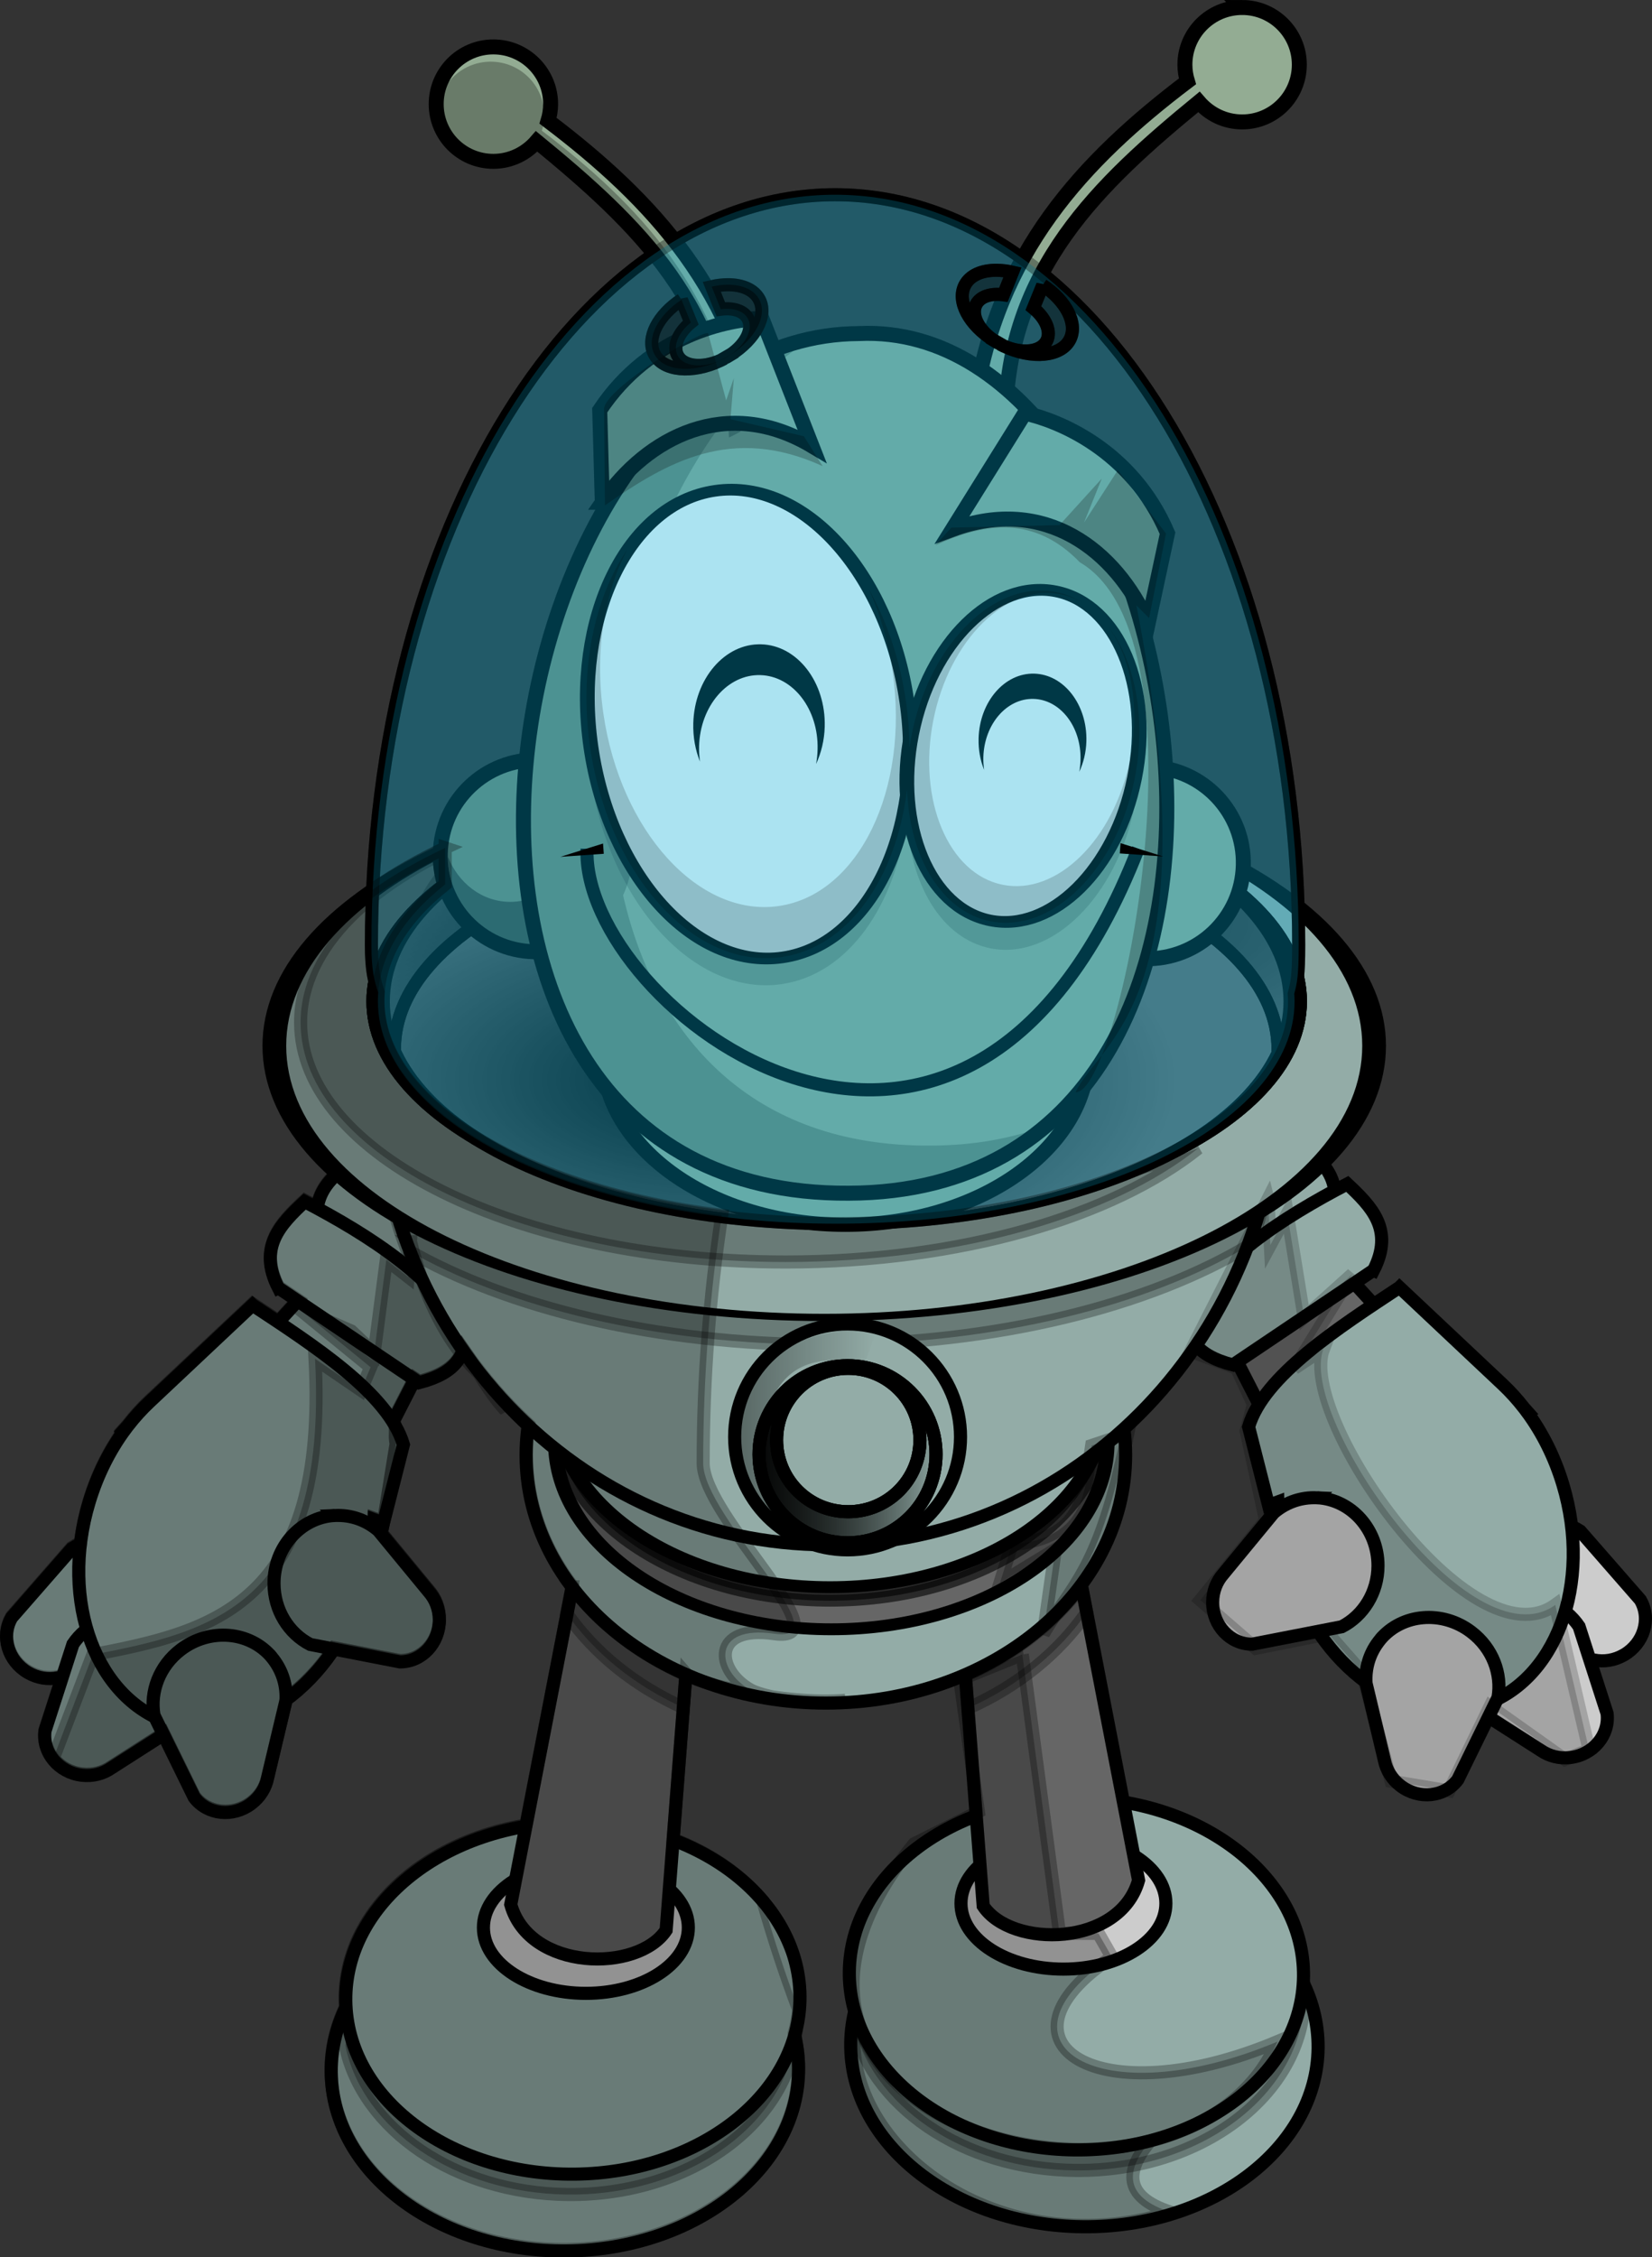 <?xml version="1.0" encoding="UTF-8" standalone="no"?>
<!-- Created with Inkscape (http://www.inkscape.org/) -->

<svg
   xmlns:dc="http://purl.org/dc/elements/1.1/"
   xmlns:cc="http://creativecommons.org/ns#"
   xmlns:rdf="http://www.w3.org/1999/02/22-rdf-syntax-ns#"
   xmlns:svg="http://www.w3.org/2000/svg"
   xmlns="http://www.w3.org/2000/svg"
   xmlns:xlink="http://www.w3.org/1999/xlink"
   xmlns:sodipodi="http://sodipodi.sourceforge.net/DTD/sodipodi-0.dtd"
   xmlns:inkscape="http://www.inkscape.org/namespaces/inkscape"
   width="488.652"
   height="667.591"
   id="svg4691"
   version="1.1"
   inkscape:version="0.48.3.1 r9886"
   sodipodi:docname="marciano_extraterrestre.svg"
   inkscape:export-filename="/home/vladimir/Documentos/mis_sitios/pagina_mirror/personajes_y_oficios_2/marciano_extraterrestre.png"
   inkscape:export-xdpi="90"
   inkscape:export-ydpi="90">
  <rect width="100%" height="100%" fill="#333333" stroke="none"/>
  <defs
     id="defs4693">
    <inkscape:perspective
       sodipodi:type="inkscape:persp3d"
       inkscape:vp_x="0 : 526.18109 : 1"
       inkscape:vp_y="0 : 1000 : 0"
       inkscape:vp_z="744.09448 : 526.18109 : 1"
       inkscape:persp3d-origin="372.04724 : 350.78739 : 1"
       id="perspective4699" />
    <inkscape:perspective
       id="perspective4709"
       inkscape:persp3d-origin="0.5 : 0.33333333 : 1"
       inkscape:vp_z="1 : 0.5 : 1"
       inkscape:vp_y="0 : 1000 : 0"
       inkscape:vp_x="0 : 0.5 : 1"
       sodipodi:type="inkscape:persp3d" />
    <radialGradient
       inkscape:collect="always"
       xlink:href="#linearGradient10881"
       id="radialGradient10887"
       cx="307.907"
       cy="427.503"
       fx="307.907"
       fy="427.503"
       r="140.646"
       gradientTransform="matrix(1,0,0,1.603,0,-228.129)"
       gradientUnits="userSpaceOnUse" />
    <linearGradient
       inkscape:collect="always"
       id="linearGradient10881">
      <stop
         style="stop-color:#000000;stop-opacity:1;"
         offset="0"
         id="stop10883" />
      <stop
         style="stop-color:#000000;stop-opacity:0;"
         offset="1"
         id="stop10885" />
    </linearGradient>
    <radialGradient
       inkscape:collect="always"
       xlink:href="#linearGradient10667"
       id="radialGradient10673"
       cx="-425.55"
       cy="247.959"
       fx="-425.55"
       fy="247.959"
       r="137.474"
       gradientTransform="matrix(1.187,-1.5028818e-8,0,0.319,79.599,168.926)"
       gradientUnits="userSpaceOnUse" />
    <linearGradient
       inkscape:collect="always"
       id="linearGradient10667">
      <stop
         style="stop-color:#000000;stop-opacity:1;"
         offset="0"
         id="stop10669" />
      <stop
         style="stop-color:#000000;stop-opacity:0;"
         offset="1"
         id="stop10671" />
    </linearGradient>
    <linearGradient
       inkscape:collect="always"
       xlink:href="#linearGradient11455-8"
       id="linearGradient11463-1"
       x1="-450.313"
       y1="405.656"
       x2="-394.093"
       y2="405.656"
       gradientUnits="userSpaceOnUse" />
    <linearGradient
       inkscape:collect="always"
       id="linearGradient11455-8">
      <stop
         style="stop-color:#000000;stop-opacity:1;"
         offset="0"
         id="stop11457-5" />
      <stop
         style="stop-color:#000000;stop-opacity:0;"
         offset="1"
         id="stop11459-7" />
    </linearGradient>
    <linearGradient
       inkscape:collect="always"
       xlink:href="#linearGradient11550"
       id="linearGradient11558"
       x1="-455.214"
       y1="397.958"
       x2="-413.586"
       y2="397.958"
       gradientUnits="userSpaceOnUse" />
    <linearGradient
       inkscape:collect="always"
       id="linearGradient11550">
      <stop
         style="stop-color:#000000;stop-opacity:1;"
         offset="0"
         id="stop11552" />
      <stop
         style="stop-color:#000000;stop-opacity:0;"
         offset="1"
         id="stop11554" />
    </linearGradient>
    <linearGradient
       gradientTransform="translate(4.4595311e-8,2.6617827e-6)"
       y2="405.656"
       x2="-394.093"
       y1="405.656"
       x1="-450.313"
       gradientUnits="userSpaceOnUse"
       id="linearGradient4322-0"
       xlink:href="#linearGradient11455-4"
       inkscape:collect="always" />
    <linearGradient
       inkscape:collect="always"
       id="linearGradient11455-4">
      <stop
         style="stop-color:#000000;stop-opacity:1;"
         offset="0"
         id="stop11457-4" />
      <stop
         style="stop-color:#000000;stop-opacity:0;"
         offset="1"
         id="stop11459-6" />
    </linearGradient>
  </defs>
  <sodipodi:namedview
     id="base"
     pagecolor="#ffffff"
     bordercolor="#666666"
     borderopacity="1.0"
     inkscape:pageopacity="0.0"
     inkscape:pageshadow="2"
     inkscape:zoom="0.35"
     inkscape:cx="108.6117"
     inkscape:cy="341.46856"
     inkscape:document-units="px"
     inkscape:current-layer="g4595"
     showgrid="false"
     inkscape:window-width="763"
     inkscape:window-height="518"
     inkscape:window-x="0"
     inkscape:window-y="48"
     inkscape:window-maximized="0"
     fit-margin-top="0"
     fit-margin-left="0"
     fit-margin-right="0"
     fit-margin-bottom="0" />
  <g
     inkscape:label="Capa 1"
     inkscape:groupmode="layer"
     id="layer1"
     transform="translate(-241.388,-206.24)">
    <g
       transform="translate(914.286,230.669)"
       id="g4595">
      <path
         style="opacity:0.287;color:#000000;fill:#000000;fill-opacity:1;fill-rule:nonzero;stroke:#000000;stroke-width:3.876;stroke-linecap:butt;stroke-linejoin:miter;stroke-miterlimit:4;stroke-opacity:1;stroke-dasharray:none;stroke-dashoffset:0;marker:none;visibility:visible;display:inline;overflow:visible;enable-background:accumulate"
         d="m -541.213,226.337 c -31.109,14.634 -50.5,35.292 -50.5,58.188 0,13.575 6.811,26.35 18.844,37.562 -3.185,2.813 -5.605,6.076 -6.156,10.469 -1.244,-0.672 -2.483,-1.323 -3.719,-1.969 -7.146,6.685 -13.885,13.525 -7.781,25.5 l 5.75,3.875 -5.781,6.281 c -2.59,-1.73 -5.144,-3.425 -7.625,-5.062 l -30.438,28.625 c -2.273,2.136 -4.438,4.506 -6.438,7.094 l -0.812,0.906 0.094,0.031 c -4.588,6.167 -8.292,13.485 -10.75,21.656 -1.251,4.156 -2.08,8.286 -2.562,12.375 -0.885,0.392 -1.748,0.852 -2.562,1.375 l -17.75,20.312 c -0.016,0.027 -0.046,0.067 -0.062,0.094 -3.218,5.544 -1.01,12.803 4.875,16.219 2.823,1.638 5.957,2.112 8.844,1.531 l 1.312,-0.219 -5.156,15.969 c 0,0.031 10e-4,0.063 0,0.094 -0.766,6.365 4.119,12.156 10.875,12.969 3.24,0.39 6.297,-0.42 8.719,-2.094 l 15.469,-9.906 9.094,18.531 c 0.019,0.025 0.044,0.069 0.062,0.094 3.868,5.112 11.417,5.888 16.844,1.781 2.602,-1.969 4.232,-4.676 4.812,-7.562 l 5.438,-22.812 c 0.008,-0.116 -0.005,-0.228 0,-0.344 5.3,-3.874 10.143,-8.952 14.188,-15 l 19.469,3.781 c 0.031,2.7e-4 0.062,0 0.094,0 6.41,0 11.594,-5.539 11.594,-12.344 0,-3.264 -1.174,-6.202 -3.125,-8.406 l -14.906,-18.094 c -0.418,-0.361 -0.835,-0.709 -1.281,-1.031 0.035,-0.727 0.051,-1.435 0.062,-2.156 l 2.719,1 3.763,-23.219 c -0.664,-2.264 0.412,-4.525 -0.982,-6.75 l 6.406,-12.469 1.375,0.906 c 8.42,-2.166 11.569,-5.646 13,-9.531 5.691,8.161 12.199,15.657 19.406,22.344 -0.416,2.881 -0.656,5.808 -0.656,8.781 0,14.303 4.977,27.622 13.531,38.906 l -13.719,70.719 c -30.734,5.046 -53.713,26.33 -53.469,51.562 0.007,0.752 0.046,1.506 0.094,2.25 -2.782,5.881 -4.314,12.222 -4.25,18.844 0.287,29.561 31.485,53.214 69.656,52.844 38.172,-0.37 68.88,-24.626 68.594,-54.188 -0.032,-3.332 -0.467,-6.594 -1.25,-9.75 0.622,-2.259 1.076,-4.582 1.312,-6.938 -3.899,-10.421 -7.45,-21.159 -10.594,-32.188 -6.543,-7.786 -15.704,-14.123 -26.531,-18.25 l 3.781,-48.969 c 2.332,2.687 29.091,9.443 47.156,7.875 -13.11,1.403 -24.873,-1.261 -28.137,-3.109 -10.311,-5.839 -11.399,-19.225 7.023,-16.594 21.208,3.028 -20.949,-34.431 -20.949,-50.422 0,-25.154 1.907,-49.666 5.5,-73.281 -58.485,-7.287 -101.719,-33.003 -101.719,-63.625 0,-12.568 7.277,-24.297 19.906,-34.281 l 0,-10.781 5e-5,0 z"
         id="path9164-0-4-5-3"
         sodipodi:nodetypes="cscccccccccccscccssccccscccsscccccsscccccccccccsccscscsccccccssscsccc"
         inkscape:connector-curvature="0" />
      <g
         style="color:#000000;fill:#93aca7;fill-opacity:1;fill-rule:nonzero;stroke:#000000;stroke-width:3.876;stroke-linecap:butt;stroke-linejoin:miter;stroke-miterlimit:4;stroke-opacity:1;stroke-dasharray:none;stroke-dashoffset:0;marker:none;visibility:visible;display:inline;overflow:visible;enable-background:accumulate"
         transform="translate(-834.463,-88.486)"
         id="g9092-30">
        <g
           id="g6784-1-6-7"
           transform="matrix(0.72,-0.399,0.399,0.72,-44.516,-20.221)"
           style="color:#000000;fill:#93aca7;fill-opacity:1;fill-rule:nonzero;stroke:#000000;stroke-width:4.707;stroke-linecap:butt;stroke-linejoin:miter;stroke-miterlimit:4;stroke-opacity:1;stroke-dasharray:none;stroke-dashoffset:0;marker:none;visibility:visible;display:inline;overflow:visible;enable-background:accumulate">
          <path
             inkscape:connector-curvature="0"
             sodipodi:nodetypes="ccccc"
             id="path4386-2-5-4-6-0-2-8"
             d="m 111.671,646.475 -136.117,45.373 35.358,57.455 110.873,-74.504 -10.114,-28.324 z"
             style="color:#000000;fill:#93aca7;fill-opacity:1;fill-rule:nonzero;stroke:#000000;stroke-width:4.707;stroke-linecap:butt;stroke-linejoin:miter;stroke-miterlimit:4;stroke-opacity:1;stroke-dasharray:none;stroke-dashoffset:0;marker:none;visibility:visible;display:inline;overflow:visible;enable-background:accumulate" />
        </g>
        <path
           style="color:#000000;fill:#93aca7;fill-opacity:1;fill-rule:nonzero;stroke:#000000;stroke-width:3.876;stroke-linecap:butt;stroke-linejoin:miter;stroke-miterlimit:4;stroke-opacity:1;stroke-dasharray:none;stroke-dashoffset:0;marker:none;visibility:visible;display:inline;overflow:visible;enable-background:accumulate"
           d="m 264.395,428.683 c -3.759,-11.699 3.336,-16.887 10.762,-21.876 15.807,11.809 32.343,26.627 37.348,43.001 -1.605,4.81 -4.005,9.282 -14.642,10.255 l -33.468,-31.38 z"
           id="path11433-0-6-4"
           sodipodi:nodetypes="ccccc"
           inkscape:connector-curvature="0" />
        <path
           style="color:#000000;fill:#93aca7;fill-opacity:1;fill-rule:nonzero;stroke:#000000;stroke-width:3.876;stroke-linecap:butt;stroke-linejoin:miter;stroke-miterlimit:4;stroke-opacity:1;stroke-dasharray:none;stroke-dashoffset:0;marker:none;visibility:visible;display:inline;overflow:visible;enable-background:accumulate"
           d="m 326.29,304.979 12.854,-0.207 -0.056,-3.041 -12.798,3.248 z"
           id="path4941-4"
           inkscape:connector-curvature="0" />
        <g
           style="color:#000000;fill:#93aca7;fill-opacity:1;fill-rule:nonzero;stroke:#000000;stroke-width:3.876;stroke-linecap:butt;stroke-linejoin:miter;stroke-miterlimit:4;stroke-opacity:1;stroke-dasharray:none;stroke-dashoffset:0;marker:none;visibility:visible;display:inline;overflow:visible;enable-background:accumulate"
           id="g9040-4">
          <path
             sodipodi:nodetypes="csccssccscc"
             id="path8883-7-1-9-4-9"
             d="m 212.159,547.521 c 4.556,-8.922 0.941,-20.23 -8.359,-25.627 -6.893,-4.001 -15.011,-3.645 -21.002,0.204 l -17.762,20.331 c -0.016,0.027 -0.031,0.054 -0.047,0.081 -3.218,5.544 -1.029,12.808 4.856,16.223 2.823,1.638 5.953,2.098 8.839,1.517 l 23.132,-3.81 c 4.071,-1.405 7.584,-4.165 9.857,-8.081 0.164,-0.283 0.339,-0.55 0.486,-0.838 l -2e-5,5e-5 z"
             style="color:#000000;fill:#93aca7;fill-opacity:1;fill-rule:nonzero;stroke:#000000;stroke-width:3.876;stroke-linecap:butt;stroke-linejoin:miter;stroke-miterlimit:4;stroke-opacity:1;stroke-dasharray:none;stroke-dashoffset:0;marker:none;visibility:visible;display:inline;overflow:visible;enable-background:accumulate"
             inkscape:connector-curvature="0" />
          <path
             sodipodi:nodetypes="csccssccscc"
             id="path8883-7-1-9-8"
             d="m 220.164,562.061 c 0.66,-9.996 -7.128,-18.956 -17.804,-20.24 -7.913,-0.952 -15.23,2.582 -19.213,8.485 l -8.285,25.694 c -0.004,0.031 -0.007,0.062 -0.011,0.093 -0.766,6.365 4.114,12.172 10.871,12.985 3.24,0.39 6.298,-0.425 8.719,-2.099 l 19.745,-12.638 c 3.184,-2.899 5.322,-6.822 5.863,-11.318 0.039,-0.324 0.094,-0.639 0.116,-0.962 l 0,5e-5 z"
             style="color:#000000;fill:#93aca7;fill-opacity:1;fill-rule:nonzero;stroke:#000000;stroke-width:3.876;stroke-linecap:butt;stroke-linejoin:miter;stroke-miterlimit:4;stroke-opacity:1;stroke-dasharray:none;stroke-dashoffset:0;marker:none;visibility:visible;display:inline;overflow:visible;enable-background:accumulate"
             inkscape:connector-curvature="0" />
          <path
             sodipodi:nodetypes="ccccc"
             id="path11433-0-5"
             d="m 256.43,429.953 c -4.111,-12.797 3.649,-18.471 11.772,-23.929 17.29,12.917 35.378,29.125 40.852,47.036 -1.756,5.262 -4.38,10.153 -16.015,11.218 l -36.609,-34.325 z"
             style="color:#000000;fill:#93aca7;fill-opacity:1;fill-rule:nonzero;stroke:#000000;stroke-width:3.876;stroke-linecap:butt;stroke-linejoin:miter;stroke-miterlimit:4;stroke-opacity:1;stroke-dasharray:none;stroke-dashoffset:0;marker:none;visibility:visible;display:inline;overflow:visible;enable-background:accumulate"
             inkscape:connector-curvature="0" />
          <path
             sodipodi:nodetypes="ccccc"
             id="path11433-1"
             d="m 243.902,444.939 c -6.104,-11.975 0.65,-18.817 7.796,-25.502 19.133,9.987 39.578,23.096 47.845,39.901 -0.892,5.475 -2.701,10.723 -14.016,13.633 l -41.624,-28.032 z"
             style="color:#000000;fill:#93aca7;fill-opacity:1;fill-rule:nonzero;stroke:#000000;stroke-width:3.876;stroke-linecap:butt;stroke-linejoin:miter;stroke-miterlimit:4;stroke-opacity:1;stroke-dasharray:none;stroke-dashoffset:0;marker:none;visibility:visible;display:inline;overflow:visible;enable-background:accumulate"
             inkscape:connector-curvature="0" />
          <path
             sodipodi:nodetypes="cccccssscccc"
             id="path8827-7"
             d="m 236.254,450.031 -30.424,28.625 c -2.273,2.136 -4.438,4.506 -6.438,7.094 l -0.812,0.906 0.094,0.031 c -4.588,6.167 -8.292,13.485 -10.75,21.656 -8.859,29.445 2.138,58.775 24.594,65.531 22.456,6.757 47.859,-11.618 56.719,-41.062 1.964,-6.528 2.929,-13.04 3.031,-19.312 l 2.719,1 5.902,-23.219 c -4.424,-15.081 -26.724,-29.424 -44.634,-41.25 z"
             style="color:#000000;fill:#93aca7;fill-opacity:1;fill-rule:nonzero;stroke:#000000;stroke-width:3.876;stroke-linecap:butt;stroke-linejoin:miter;stroke-miterlimit:4;stroke-opacity:1;stroke-dasharray:none;stroke-dashoffset:0;marker:none;visibility:visible;display:inline;overflow:visible;enable-background:accumulate"
             inkscape:connector-curvature="0" />
          <path
             sodipodi:nodetypes="csccssccscc"
             id="path8883-7-2"
             d="m 260.583,512.243 c -10.004,0.538 -17.969,9.341 -17.969,20.094 0,7.97 4.383,14.813 10.719,18.062 l 26.5,5.156 c 0.032,2.7e-4 0.062,0 0.094,0 6.41,0 11.594,-5.539 11.594,-12.344 0,-3.264 -1.174,-6.202 -3.125,-8.406 L 273.489,516.711 c -3.258,-2.815 -7.409,-4.469 -11.938,-4.469 -0.327,0 -0.646,-0.017 -0.969,0 l 5e-5,0 z"
             style="color:#000000;fill:#93aca7;fill-opacity:1;fill-rule:nonzero;stroke:#000000;stroke-width:3.876;stroke-linecap:butt;stroke-linejoin:miter;stroke-miterlimit:4;stroke-opacity:1;stroke-dasharray:none;stroke-dashoffset:0;marker:none;visibility:visible;display:inline;overflow:visible;enable-background:accumulate"
             inkscape:connector-curvature="0" />
          <path
             sodipodi:nodetypes="csccssccscc"
             id="path8883-7-1-7"
             d="m 241.924,554.125 c -6.466,-7.652 -18.292,-8.692 -26.866,-2.203 -6.355,4.81 -9.167,12.434 -7.935,19.447 l 11.88,24.243 c 0.019,0.025 0.038,0.05 0.057,0.075 3.868,5.112 11.413,5.902 16.839,1.796 2.602,-1.969 4.237,-4.678 4.817,-7.565 l 5.433,-22.805 c 0.279,-4.297 -0.908,-8.604 -3.64,-12.216 -0.197,-0.261 -0.376,-0.526 -0.585,-0.772 l 3e-5,4e-5 z"
             style="color:#000000;fill:#93aca7;fill-opacity:1;fill-rule:nonzero;stroke:#000000;stroke-width:3.876;stroke-linecap:butt;stroke-linejoin:miter;stroke-miterlimit:4;stroke-opacity:1;stroke-dasharray:none;stroke-dashoffset:0;marker:none;visibility:visible;display:inline;overflow:visible;enable-background:accumulate"
             inkscape:connector-curvature="0" />
        </g>
      </g>
      <path
         sodipodi:type="arc"
         style="color:#000000;fill:#93aca7;fill-opacity:1;fill-rule:nonzero;stroke:#000000;stroke-width:3.767;stroke-linecap:butt;stroke-linejoin:miter;stroke-miterlimit:4;stroke-opacity:1;stroke-dasharray:none;stroke-dashoffset:0;marker:none;visibility:visible;display:inline;overflow:visible;enable-background:accumulate"
         id="path9164-0-4-5"
         sodipodi:cx="360.11938"
         sodipodi:cy="686.18188"
         sodipodi:rx="67.175148"
         sodipodi:ry="52.022858"
         d="m 427.295,686.182 c 0,28.731 -30.075,52.023 -67.175,52.023 -37.1,0 -67.175,-23.291 -67.175,-52.023 0,-28.731 30.075,-52.023 67.175,-52.023 37.1,0 67.175,23.291 67.175,52.023 z"
         transform="matrix(-1.029,-0.01,-0.01,1.029,25.29,-121.888)" />
      <path
         id="path9164-2-9-0"
         d="m -351.562,527 c -35.35,-0.343 -64.657,19.93 -69.031,46.406 5.046,24.696 32.49,43.739 65.812,44.062 37.098,0.36 67.409,-22.645 67.688,-51.375 0.013,-1.341 -0.071,-2.652 -0.188,-3.969 -9.713,-20.261 -34.766,-34.839 -64.281,-35.125 z"
         style="opacity:0.287;color:#000000;fill:#000000;fill-opacity:1;fill-rule:nonzero;stroke:#000000;stroke-width:3.876;stroke-linecap:butt;stroke-linejoin:miter;stroke-miterlimit:4;stroke-opacity:1;stroke-dasharray:none;stroke-dashoffset:0;marker:none;visibility:visible;display:inline;overflow:visible;enable-background:accumulate"
         inkscape:connector-curvature="0" />
      <path
         sodipodi:nodetypes="cccc"
         id="path4105"
         d="m -330,605.862 c -11.109,11.23 -10.72,19.435 3.5,24 -53.779,16.537 -100.504,-22.886 -93,-58 l 89.5,34 z"
         style="opacity:0.287;color:#000000;fill:#000000;fill-opacity:1;fill-rule:nonzero;stroke:#000000;stroke-width:3.876;stroke-linecap:butt;stroke-linejoin:miter;stroke-miterlimit:4;stroke-opacity:1;stroke-dasharray:none;stroke-dashoffset:0;marker:none;visibility:visible;display:inline;overflow:visible;enable-background:accumulate"
         inkscape:connector-curvature="0" />
      <g
         transform="matrix(-1,0,0,1,-25.494,-91.887)"
         id="g9246-4-4">
        <path
           sodipodi:type="arc"
           style="color:#000000;fill:#93aca7;fill-opacity:1;fill-rule:nonzero;stroke:#000000;stroke-width:3.876;stroke-linecap:butt;stroke-linejoin:miter;stroke-miterlimit:4;stroke-opacity:1;stroke-dasharray:none;stroke-dashoffset:0;marker:none;visibility:visible;display:inline;overflow:visible;enable-background:accumulate"
           id="path9164-2-9"
           sodipodi:cx="360.11938"
           sodipodi:cy="686.18188"
           sodipodi:rx="67.175148"
           sodipodi:ry="52.022858"
           d="m 427.295,686.182 c 0,28.731 -30.075,52.023 -67.175,52.023 -37.1,0 -67.175,-23.291 -67.175,-52.023 0,-28.731 30.075,-52.023 67.175,-52.023 37.1,0 67.175,23.291 67.175,52.023 z"
           transform="matrix(1,-0.01,0.01,1,-37.977,-31.315)" />
        <path
           sodipodi:type="arc"
           style="color:#000000;fill:#cccccc;fill-opacity:1;fill-rule:nonzero;stroke:#000000;stroke-width:3.876;stroke-linecap:butt;stroke-linejoin:miter;stroke-miterlimit:4;stroke-opacity:1;stroke-dasharray:none;stroke-dashoffset:0;marker:none;visibility:visible;display:inline;overflow:visible;enable-background:accumulate"
           id="path9244-8-1"
           sodipodi:cx="327.28943"
           sodipodi:cy="631.3811"
           sodipodi:rx="30.304577"
           sodipodi:ry="19.445436"
           d="m 357.594,631.381 c 0,10.739 -13.568,19.445 -30.305,19.445 -16.737,0 -30.305,-8.706 -30.305,-19.445 0,-10.739 13.568,-19.445 30.305,-19.445 16.737,0 30.305,8.706 30.305,19.445 z"
           transform="translate(5.556,-1.01)" />
        <path
           style="color:#000000;fill:#666666;fill-opacity:1;fill-rule:nonzero;stroke:#000000;stroke-width:3.876;stroke-linecap:butt;stroke-linejoin:miter;stroke-miterlimit:4;stroke-opacity:1;stroke-dasharray:none;stroke-dashoffset:0;marker:none;visibility:visible;display:inline;overflow:visible;enable-background:accumulate"
           d="m 332.34,511.425 -21.718,112.127 c 5.555,19.733 37.626,20.183 45.962,7.576 l 7.576,-97.985 -31.82,-21.718 z"
           id="path9234-9-9"
           sodipodi:nodetypes="ccccc"
           inkscape:connector-curvature="0" />
      </g>
      <path
         sodipodi:type="arc"
         style="color:#000000;fill:#93aca7;fill-opacity:1;fill-rule:nonzero;stroke:#000000;stroke-width:3.767;stroke-linecap:butt;stroke-linejoin:miter;stroke-miterlimit:4;stroke-opacity:1;stroke-dasharray:none;stroke-dashoffset:0;marker:none;visibility:visible;display:inline;overflow:visible;enable-background:accumulate"
         id="path9164-0-6"
         sodipodi:cx="360.11938"
         sodipodi:cy="686.18188"
         sodipodi:rx="67.175148"
         sodipodi:ry="52.022858"
         d="m 427.295,686.182 c 0,28.731 -30.075,52.023 -67.175,52.023 -37.1,0 -67.175,-23.291 -67.175,-52.023 0,-28.731 30.075,-52.023 67.175,-52.023 37.1,0 67.175,23.291 67.175,52.023 z"
         transform="matrix(1.029,-0.01,0.01,1.029,-883.227,-114.721)" />
      <path
         id="path9164-2-9-0-8"
         d="m -501.719,534.128 c -35.35,-0.343 -64.657,19.93 -69.031,46.406 5.046,24.696 32.49,43.739 65.812,44.062 37.098,0.36 67.409,-22.645 67.688,-51.375 0.013,-1.341 -0.071,-2.652 -0.188,-3.969 -9.713,-20.261 -34.766,-34.839 -64.281,-35.125 z"
         style="opacity:0.287;color:#000000;fill:#000000;fill-opacity:1;fill-rule:nonzero;stroke:#000000;stroke-width:3.876;stroke-linecap:butt;stroke-linejoin:miter;stroke-miterlimit:4;stroke-opacity:1;stroke-dasharray:none;stroke-dashoffset:0;marker:none;visibility:visible;display:inline;overflow:visible;enable-background:accumulate"
         inkscape:connector-curvature="0" />
      <g
         transform="translate(-832.443,-84.72)"
         id="g9246-0">
        <path
           sodipodi:type="arc"
           style="color:#000000;fill:#93aca7;fill-opacity:1;fill-rule:nonzero;stroke:#000000;stroke-width:3.876;stroke-linecap:butt;stroke-linejoin:miter;stroke-miterlimit:4;stroke-opacity:1;stroke-dasharray:none;stroke-dashoffset:0;marker:none;visibility:visible;display:inline;overflow:visible;enable-background:accumulate"
           id="path9164-4"
           sodipodi:cx="360.11938"
           sodipodi:cy="686.18188"
           sodipodi:rx="67.175148"
           sodipodi:ry="52.022858"
           d="m 427.295,686.182 c 0,28.731 -30.075,52.023 -67.175,52.023 -37.1,0 -67.175,-23.291 -67.175,-52.023 0,-28.731 30.075,-52.023 67.175,-52.023 37.1,0 67.175,23.291 67.175,52.023 z"
           transform="matrix(1,-0.01,0.01,1,-37.977,-31.315)" />
        <path
           sodipodi:type="arc"
           style="color:#000000;fill:#cccccc;fill-opacity:1;fill-rule:nonzero;stroke:#000000;stroke-width:3.876;stroke-linecap:butt;stroke-linejoin:miter;stroke-miterlimit:4;stroke-opacity:1;stroke-dasharray:none;stroke-dashoffset:0;marker:none;visibility:visible;display:inline;overflow:visible;enable-background:accumulate"
           id="path9244-1"
           sodipodi:cx="327.28943"
           sodipodi:cy="631.3811"
           sodipodi:rx="30.304577"
           sodipodi:ry="19.445436"
           d="m 357.594,631.381 c 0,10.739 -13.568,19.445 -30.305,19.445 -16.737,0 -30.305,-8.706 -30.305,-19.445 0,-10.739 13.568,-19.445 30.305,-19.445 16.737,0 30.305,8.706 30.305,19.445 z"
           transform="translate(5.556,-1.01)" />
        <path
           style="color:#000000;fill:#666666;fill-opacity:1;fill-rule:nonzero;stroke:#000000;stroke-width:3.876;stroke-linecap:butt;stroke-linejoin:miter;stroke-miterlimit:4;stroke-opacity:1;stroke-dasharray:none;stroke-dashoffset:0;marker:none;visibility:visible;display:inline;overflow:visible;enable-background:accumulate"
           d="m 332.34,511.425 -21.718,112.127 c 5.555,19.733 37.626,20.183 45.962,7.576 l 7.576,-97.985 -31.82,-21.718 z"
           id="path9234-8"
           sodipodi:nodetypes="ccccc"
           inkscape:connector-curvature="0" />
      </g>
      <g
         transform="matrix(-1,0,0,1,-22.68,-93.727)"
         id="g9092-3-4">
        <g
           id="g6784-1-6-2-2"
           transform="matrix(0.72,-0.399,0.399,0.72,-44.516,-20.221)"
           style="color:#000000;fill:#ffffff;fill-opacity:1;fill-rule:nonzero;stroke:#000000;stroke-width:5.487;stroke-linecap:butt;stroke-linejoin:miter;stroke-miterlimit:4;stroke-opacity:1;stroke-dasharray:none;stroke-dashoffset:0;marker:none;visibility:visible;display:inline;overflow:visible;enable-background:accumulate">
          <path
             inkscape:connector-curvature="0"
             sodipodi:nodetypes="ccccc"
             id="path4386-2-5-4-6-0-2-5-9"
             d="m 111.671,646.475 -136.117,45.373 35.358,57.455 110.873,-74.504 -10.114,-28.324 z"
             style="color:#000000;fill:#666666;fill-opacity:1;fill-rule:nonzero;stroke:#000000;stroke-width:4.707;stroke-linecap:butt;stroke-linejoin:miter;stroke-miterlimit:4;stroke-opacity:1;stroke-dasharray:none;stroke-dashoffset:0;marker:none;visibility:visible;display:inline;overflow:visible;enable-background:accumulate" />
        </g>
        <path
           style="color:#000000;fill:#ffffff;fill-opacity:1;fill-rule:nonzero;stroke:#000000;stroke-width:4.518;stroke-linecap:butt;stroke-linejoin:miter;stroke-miterlimit:4;stroke-opacity:1;stroke-dasharray:none;stroke-dashoffset:0;marker:none;visibility:visible;display:inline;overflow:visible;enable-background:accumulate"
           d="m 264.395,428.683 c -3.759,-11.699 3.336,-16.887 10.762,-21.876 15.807,11.809 32.343,26.627 37.348,43.001 -1.605,4.81 -4.005,9.282 -14.642,10.255 l -33.468,-31.38 z"
           id="path11433-0-6-5-9"
           sodipodi:nodetypes="ccccc"
           inkscape:connector-curvature="0" />
        <path
           style="fill:#000000;stroke:none"
           d="m 326.29,304.979 12.854,-0.207 -0.056,-3.041 -12.798,3.248 z"
           id="path4941-3-8"
           inkscape:connector-curvature="0" />
        <g
           id="g9040-6-3">
          <path
             sodipodi:nodetypes="csccssccscc"
             id="path8883-7-1-9-4-4-5"
             d="m 212.159,547.521 c 4.556,-8.922 0.941,-20.23 -8.359,-25.627 -6.893,-4.001 -15.011,-3.645 -21.002,0.204 l -17.762,20.331 c -0.016,0.027 -0.031,0.054 -0.047,0.081 -3.218,5.544 -1.029,12.808 4.856,16.223 2.823,1.638 5.953,2.098 8.839,1.517 l 23.132,-3.81 c 4.071,-1.405 7.584,-4.165 9.857,-8.081 0.164,-0.283 0.339,-0.55 0.486,-0.838 l -2e-5,5e-5 z"
             style="color:#000000;fill:#cccccc;fill-opacity:1;fill-rule:nonzero;stroke:#000000;stroke-width:3.876;stroke-linecap:butt;stroke-linejoin:miter;stroke-miterlimit:4;stroke-opacity:1;stroke-dasharray:none;stroke-dashoffset:0;marker:none;visibility:visible;display:inline;overflow:visible;enable-background:accumulate"
             inkscape:connector-curvature="0" />
          <path
             sodipodi:nodetypes="csccssccscc"
             id="path8883-7-1-9-7-3"
             d="m 220.164,562.061 c 0.66,-9.996 -7.128,-18.956 -17.804,-20.24 -7.913,-0.952 -15.23,2.582 -19.213,8.485 l -8.285,25.694 c -0.004,0.031 -0.007,0.062 -0.011,0.093 -0.766,6.365 4.114,12.172 10.871,12.985 3.24,0.39 6.298,-0.425 8.719,-2.099 l 19.745,-12.638 c 3.184,-2.899 5.322,-6.822 5.863,-11.318 0.039,-0.324 0.094,-0.639 0.116,-0.962 l 0,5e-5 z"
             style="color:#000000;fill:#cccccc;fill-opacity:1;fill-rule:nonzero;stroke:#000000;stroke-width:3.876;stroke-linecap:butt;stroke-linejoin:miter;stroke-miterlimit:4;stroke-opacity:1;stroke-dasharray:none;stroke-dashoffset:0;marker:none;visibility:visible;display:inline;overflow:visible;enable-background:accumulate"
             inkscape:connector-curvature="0" />
          <path
             sodipodi:nodetypes="ccccc"
             id="path11433-0-64-8"
             d="m 256.43,429.953 c -4.111,-12.797 3.649,-18.471 11.772,-23.929 17.29,12.917 35.378,29.125 40.852,47.036 -1.756,5.262 -4.38,10.153 -16.015,11.218 l -36.609,-34.325 z"
             style="color:#000000;fill:#93aca7;fill-opacity:1;fill-rule:nonzero;stroke:#000000;stroke-width:3.876;stroke-linecap:butt;stroke-linejoin:miter;stroke-miterlimit:4;stroke-opacity:1;stroke-dasharray:none;stroke-dashoffset:0;marker:none;visibility:visible;display:inline;overflow:visible;enable-background:accumulate"
             inkscape:connector-curvature="0" />
          <path
             sodipodi:nodetypes="ccccc"
             id="path11433-2-7"
             d="m 243.902,444.939 c -6.104,-11.975 0.65,-18.817 7.796,-25.502 19.133,9.987 39.578,23.096 47.845,39.901 -0.892,5.475 -2.701,10.723 -14.016,13.633 l -41.624,-28.032 z"
             style="color:#000000;fill:#93aca7;fill-opacity:1;fill-rule:nonzero;stroke:#000000;stroke-width:3.876;stroke-linecap:butt;stroke-linejoin:miter;stroke-miterlimit:4;stroke-opacity:1;stroke-dasharray:none;stroke-dashoffset:0;marker:none;visibility:visible;display:inline;overflow:visible;enable-background:accumulate"
             inkscape:connector-curvature="0" />
          <path
             sodipodi:nodetypes="cccccssscccc"
             id="path8827-3-5"
             d="m 236.254,450.031 -30.424,28.625 c -2.273,2.136 -4.438,4.506 -6.438,7.094 l -0.812,0.906 0.094,0.031 c -4.588,6.167 -8.292,13.485 -10.75,21.656 -8.859,29.445 2.138,58.775 24.594,65.531 22.456,6.757 47.859,-11.618 56.719,-41.062 1.964,-6.528 2.929,-13.04 3.031,-19.312 l 2.719,1 5.902,-23.219 c -4.424,-15.081 -26.724,-29.424 -44.634,-41.25 z"
             style="color:#000000;fill:#93aca7;fill-opacity:1;fill-rule:nonzero;stroke:#000000;stroke-width:3.876;stroke-linecap:butt;stroke-linejoin:miter;stroke-miterlimit:4;stroke-opacity:1;stroke-dasharray:none;stroke-dashoffset:0;marker:none;visibility:visible;display:inline;overflow:visible;enable-background:accumulate"
             inkscape:connector-curvature="0" />
          <path
             sodipodi:nodetypes="csccssccscc"
             id="path8883-7-7-4"
             d="m 260.583,512.243 c -10.004,0.538 -17.969,9.341 -17.969,20.094 0,7.97 4.383,14.813 10.719,18.062 l 26.5,5.156 c 0.032,2.7e-4 0.062,0 0.094,0 6.41,0 11.594,-5.539 11.594,-12.344 0,-3.264 -1.174,-6.202 -3.125,-8.406 L 273.489,516.711 c -3.258,-2.815 -7.409,-4.469 -11.938,-4.469 -0.327,0 -0.646,-0.017 -0.969,0 l 5e-5,0 z"
             style="color:#000000;fill:#cccccc;fill-opacity:1;fill-rule:nonzero;stroke:#000000;stroke-width:3.876;stroke-linecap:butt;stroke-linejoin:miter;stroke-miterlimit:4;stroke-opacity:1;stroke-dasharray:none;stroke-dashoffset:0;marker:none;visibility:visible;display:inline;overflow:visible;enable-background:accumulate"
             inkscape:connector-curvature="0" />
          <path
             sodipodi:nodetypes="csccssccscc"
             id="path8883-7-1-0-3"
             d="m 241.924,554.125 c -6.466,-7.652 -18.292,-8.692 -26.866,-2.203 -6.355,4.81 -9.167,12.434 -7.935,19.447 l 11.88,24.243 c 0.019,0.025 0.038,0.05 0.057,0.075 3.868,5.112 11.413,5.902 16.839,1.796 2.602,-1.969 4.237,-4.678 4.817,-7.565 l 5.433,-22.805 c 0.279,-4.297 -0.908,-8.604 -3.64,-12.216 -0.197,-0.261 -0.376,-0.526 -0.585,-0.772 l 3e-5,4e-5 z"
             style="color:#000000;fill:#cccccc;fill-opacity:1;fill-rule:nonzero;stroke:#000000;stroke-width:3.876;stroke-linecap:butt;stroke-linejoin:miter;stroke-miterlimit:4;stroke-opacity:1;stroke-dasharray:none;stroke-dashoffset:0;marker:none;visibility:visible;display:inline;overflow:visible;enable-background:accumulate"
             inkscape:connector-curvature="0" />
        </g>
      </g>
      <path
         transform="matrix(1.263,0,0,1.263,-947.24,-247.689)"
         d="m 480.833,517.486 c 0,32.079 -31.432,58.084 -70.206,58.084 -38.773,0 -70.206,-26.005 -70.206,-58.084 0,-32.079 31.432,-58.084 70.206,-58.084 38.773,0 70.206,26.005 70.206,58.084 z"
         sodipodi:ry="58.083771"
         sodipodi:rx="70.205605"
         sodipodi:cy="517.48639"
         sodipodi:cx="410.62701"
         id="path4206-9"
         style="color:#000000;fill:#93aca7;fill-opacity:1;fill-rule:nonzero;stroke:#000000;stroke-width:3.068;stroke-linecap:butt;stroke-linejoin:miter;stroke-miterlimit:4;stroke-opacity:1;stroke-dasharray:none;stroke-dashoffset:0;marker:none;visibility:visible;display:inline;overflow:visible;enable-background:accumulate"
         sodipodi:type="arc" />
      <path
         transform="matrix(1.163,0,0,0.954,-904.561,-91.666)"
         d="m 480.833,517.486 c 0,32.079 -31.432,58.084 -70.206,58.084 -38.773,0 -70.206,-26.005 -70.206,-58.084 0,-32.079 31.432,-58.084 70.206,-58.084 38.773,0 70.206,26.005 70.206,58.084 z"
         sodipodi:ry="58.083771"
         sodipodi:rx="70.205605"
         sodipodi:cy="517.48639"
         sodipodi:cx="410.62701"
         id="path4206-7-6"
         style="color:#000000;fill:#666666;fill-opacity:1;fill-rule:nonzero;stroke:#000000;stroke-width:3.68;stroke-linecap:butt;stroke-linejoin:miter;stroke-miterlimit:4;stroke-opacity:1;stroke-dasharray:none;stroke-dashoffset:0;marker:none;visibility:visible;display:inline;overflow:visible;enable-background:accumulate"
         sodipodi:type="arc" />
      <path
         transform="matrix(1.163,0,0,0.954,-904.928,-100.119)"
         d="m 480.833,517.486 c 0,32.079 -31.432,58.084 -70.206,58.084 -38.773,0 -70.206,-26.005 -70.206,-58.084 0,-32.079 31.432,-58.084 70.206,-58.084 38.773,0 70.206,26.005 70.206,58.084 z"
         sodipodi:ry="58.083771"
         sodipodi:rx="70.205605"
         sodipodi:cy="517.48639"
         sodipodi:cx="410.62701"
         id="path4206-7-8-0-0"
         style="opacity:0.599;color:#000000;fill:#000000;fill-opacity:1;fill-rule:nonzero;stroke:#000000;stroke-width:3.68;stroke-linecap:butt;stroke-linejoin:miter;stroke-miterlimit:4;stroke-opacity:1;stroke-dasharray:none;stroke-dashoffset:0;marker:none;visibility:visible;display:inline;overflow:visible;enable-background:accumulate"
         sodipodi:type="arc" />
      <path
         transform="matrix(1.163,0,0,0.954,-904.928,-104.119)"
         d="m 480.833,517.486 c 0,32.079 -31.432,58.084 -70.206,58.084 -38.773,0 -70.206,-26.005 -70.206,-58.084 0,-32.079 31.432,-58.084 70.206,-58.084 38.773,0 70.206,26.005 70.206,58.084 z"
         sodipodi:ry="58.083771"
         sodipodi:rx="70.205605"
         sodipodi:cy="517.48639"
         sodipodi:cx="410.62701"
         id="path4206-7-8-0"
         style="color:#000000;fill:#93aca7;fill-opacity:1;fill-rule:nonzero;stroke:#000000;stroke-width:3.68;stroke-linecap:butt;stroke-linejoin:miter;stroke-miterlimit:4;stroke-opacity:1;stroke-dasharray:none;stroke-dashoffset:0;marker:none;visibility:visible;display:inline;overflow:visible;enable-background:accumulate"
         sodipodi:type="arc" />
      <path
         sodipodi:end="3.2584054"
         sodipodi:start="0"
         transform="translate(-823.035,-194.2)"
         d="m 528.571,486.648 c 0,77.32 -59.802,140 -133.571,140 -73.769,0 -133.571,-62.68 -133.571,-140 0,-5.453 0.304,-10.901 0.91,-16.317 L 395,486.648 z"
         sodipodi:ry="140"
         sodipodi:rx="133.57143"
         sodipodi:cy="486.64789"
         sodipodi:cx="395"
         id="path4204-8"
         style="color:#000000;fill:#93aca7;fill-opacity:1;fill-rule:nonzero;stroke:#000000;stroke-width:3.876;stroke-linecap:butt;stroke-linejoin:miter;stroke-miterlimit:4;stroke-opacity:1;stroke-dasharray:none;stroke-dashoffset:0;marker:none;visibility:visible;display:inline;overflow:visible;enable-background:accumulate"
         sodipodi:type="arc" />
      <path
         id="path4050-2-2-0"
         d="m -560.688,278.125 c -0.606,5.416 -0.906,10.86 -0.906,16.312 0,17.896 3.192,35.018 9.031,50.75 29.83,17.166 74.079,28.062 123.469,28.062 50.904,0 96.332,-11.571 126.156,-29.656 5.471,-15.292 8.469,-31.862 8.469,-49.156 l -133.562,0 -132.656,-16.312 z"
         style="opacity:0.287;color:#000000;fill:#000000;fill-opacity:1;fill-rule:nonzero;stroke:#000000;stroke-width:3.876;stroke-linecap:butt;stroke-linejoin:miter;stroke-miterlimit:4;stroke-opacity:1;stroke-dasharray:none;stroke-dashoffset:0;marker:none;visibility:visible;display:inline;overflow:visible;enable-background:accumulate"
         inkscape:connector-curvature="0" />
      <path
         transform="matrix(1.186,0,0,0.362,-839.112,147.832)"
         d="m 482.857,378.55 c 0,122.553 -61.401,221.902 -137.143,221.902 -75.742,0 -137.143,-99.349 -137.143,-221.902 0,-122.553 61.401,-221.902 137.143,-221.902 75.742,0 137.143,99.349 137.143,221.902 z"
         sodipodi:ry="221.90181"
         sodipodi:rx="137.14285"
         sodipodi:cy="378.54971"
         sodipodi:cx="345.71429"
         id="path4050-2-2"
         style="color:#000000;fill:#93aca7;fill-opacity:1;fill-rule:nonzero;stroke:#000000;stroke-width:5.915;stroke-linecap:butt;stroke-linejoin:miter;stroke-miterlimit:4;stroke-opacity:1;stroke-dasharray:none;stroke-dashoffset:0;marker:none;visibility:visible;display:inline;overflow:visible;enable-background:accumulate"
         sodipodi:type="arc" />
      <path
         id="path4050-3"
         d="m -425.878,33.162 c -75.742,0 -137.156,99.353 -137.156,221.906 0,7.502 0.895,10.758 2,14.031 -0.073,0.884 -0.094,1.764 -0.094,2.656 0,36.293 60.686,65.719 135.562,65.719 74.877,0 135.594,-29.426 135.594,-65.719 0,-0.777 -0.039,-1.542 -0.094,-2.312 0.813,-2.971 1.312,-5.189 1.312,-14.375 0,-122.553 -61.383,-221.906 -137.125,-221.906 z"
         style="color:#000000;fill:none;stroke:#000000;stroke-width:3.876;stroke-linecap:butt;stroke-linejoin:miter;stroke-miterlimit:4;stroke-opacity:1;stroke-dasharray:none;stroke-dashoffset:0;marker:none;visibility:visible;display:inline;overflow:visible;enable-background:accumulate"
         inkscape:connector-curvature="0" />
      <path
         id="path4050-2-2-8"
         d="m -530.18,222.632 c -32.789,12.986 -53.799,32.939 -53.799,55.314 0,39.135 64.229,70.859 143.454,70.859 51.582,0 96.788,-13.466 122.066,-33.652 -24.558,9.724 -55.705,15.544 -89.627,15.544 -79.225,0 -143.454,-31.724 -143.454,-70.859 0,-13.653 7.816,-26.39 21.36,-37.207 z"
         style="opacity:0.287;color:#000000;fill:#000000;fill-opacity:1;fill-rule:nonzero;stroke:#000000;stroke-width:3.876;stroke-linecap:butt;stroke-linejoin:miter;stroke-miterlimit:4;stroke-opacity:1;stroke-dasharray:none;stroke-dashoffset:0;marker:none;visibility:visible;display:inline;overflow:visible;enable-background:accumulate"
         inkscape:connector-curvature="0" />
      <path
         transform="matrix(0.989,0,0,0.296,-767.326,159.659)"
         d="m 482.857,378.55 c 0,122.553 -61.401,221.902 -137.143,221.902 -75.742,0 -137.143,-99.349 -137.143,-221.902 0,-122.553 61.401,-221.902 137.143,-221.902 75.742,0 137.143,99.349 137.143,221.902 z"
         sodipodi:ry="221.90181"
         sodipodi:rx="137.14285"
         sodipodi:cy="378.54971"
         sodipodi:cx="345.71429"
         id="path4050-2-3-9"
         style="color:#000000;fill:none;stroke:#000000;stroke-width:7.007;stroke-linecap:butt;stroke-linejoin:miter;stroke-miterlimit:4;stroke-opacity:1;stroke-dasharray:none;stroke-dashoffset:0;marker:none;visibility:visible;display:inline;overflow:visible;enable-background:accumulate"
         sodipodi:type="arc" />
      <path
         sodipodi:type="arc"
         style="color:#000000;fill:#666666;stroke:#000000;stroke-width:7.007;stroke-linecap:butt;stroke-linejoin:miter;stroke-miterlimit:4;stroke-opacity:1;stroke-dasharray:none;stroke-dashoffset:0;marker:none;visibility:visible;display:inline;overflow:visible;enable-background:accumulate"
         id="path4050-2-3-9-0"
         sodipodi:cx="345.71429"
         sodipodi:cy="378.54971"
         sodipodi:rx="137.14285"
         sodipodi:ry="221.90181"
         d="m 482.857,378.55 c 0,122.553 -61.401,221.902 -137.143,221.902 -75.742,0 -137.143,-99.349 -137.143,-221.902 0,-122.553 61.401,-221.902 137.143,-221.902 75.742,0 137.143,99.349 137.143,221.902 z"
         transform="matrix(0.989,0,0,0.296,-767.326,159.659)" />
      <path
         id="path4050-2-3-8-1"
         d="m -425.566,206.037 c -74.877,0 -135.562,29.426 -135.562,65.719 0,6.286 1.819,12.369 5.219,18.125 -0.18,-1.361 -0.281,-2.742 -0.281,-4.125 0,-34.973 58.471,-63.312 130.625,-63.312 72.154,0 130.656,28.339 130.656,63.312 0,1.382 -0.101,2.765 -0.281,4.125 3.395,-5.753 5.219,-11.844 5.219,-18.125 0,-36.293 -60.717,-65.719 -135.594,-65.719 z"
         style="color:#000000;fill:#4d4d4d;stroke:#000000;stroke-width:3.791;stroke-linecap:butt;stroke-linejoin:miter;stroke-miterlimit:4;stroke-opacity:1;stroke-dasharray:none;stroke-dashoffset:0;marker:none;visibility:visible;display:inline;overflow:visible;enable-background:accumulate"
         inkscape:connector-curvature="0" />
      <path
         sodipodi:type="arc"
         style="color:#000000;fill:url(#radialGradient10887);fill-opacity:1;stroke:#000000;stroke-width:7.007;stroke-linecap:butt;stroke-linejoin:miter;stroke-miterlimit:4;stroke-opacity:1;stroke-dasharray:none;stroke-dashoffset:0;marker:none;visibility:visible;display:inline;overflow:visible;enable-background:accumulate"
         id="path4050-2-3-9-0-6"
         sodipodi:cx="345.71429"
         sodipodi:cy="378.54971"
         sodipodi:rx="137.14285"
         sodipodi:ry="221.90181"
         d="m 482.857,378.55 c 0,122.553 -61.401,221.902 -137.143,221.902 -75.742,0 -137.143,-99.349 -137.143,-221.902 0,-122.553 61.401,-221.902 137.143,-221.902 75.742,0 137.143,99.349 137.143,221.902 z"
         transform="matrix(0.989,0,0,0.296,-767.326,159.659)" />
      <path
         id="path4050-2-3-8-1-9"
         d="m -425.566,206.037 c -74.877,0 -135.562,29.426 -135.562,65.719 0,6.286 1.819,12.369 5.219,18.125 -0.18,-1.361 -0.281,-2.742 -0.281,-4.125 0,-34.973 58.471,-63.312 130.625,-63.312 72.154,0 130.656,28.339 130.656,63.312 0,1.382 -0.101,2.765 -0.281,4.125 3.395,-5.753 5.219,-11.844 5.219,-18.125 0,-36.293 -60.717,-65.719 -135.594,-65.719 z"
         style="color:#000000;fill:url(#radialGradient10673);fill-opacity:1;stroke:#000000;stroke-width:3.791;stroke-linecap:butt;stroke-linejoin:miter;stroke-miterlimit:4;stroke-opacity:1;stroke-dasharray:none;stroke-dashoffset:0;marker:none;visibility:visible;display:inline;overflow:visible;enable-background:accumulate"
         inkscape:connector-curvature="0" />
      <path
         transform="matrix(0.749,0.02,-0.02,0.749,-267.164,-169.754)"
         d="m -36.365,536.679 c 0,20.921 -16.96,37.881 -37.881,37.881 -20.921,0 -37.881,-16.96 -37.881,-37.881 0,-20.921 16.96,-37.881 37.881,-37.881 20.921,0 37.881,16.96 37.881,37.881 z"
         sodipodi:ry="37.880722"
         sodipodi:rx="37.880722"
         sodipodi:cy="536.67932"
         sodipodi:cx="-74.246216"
         id="path3209-0-3-1"
         style="color:#000000;fill:#93ac93;fill-opacity:1;fill-rule:nonzero;stroke:#000000;stroke-width:5.917;stroke-linecap:butt;stroke-linejoin:miter;stroke-miterlimit:4;stroke-opacity:1;stroke-dasharray:none;stroke-dashoffset:0;marker:none;visibility:visible;display:inline;overflow:visible;enable-background:accumulate"
         sodipodi:type="arc" />
      <path
         transform="matrix(1.108,0,0,0.998,-884.533,-94.988)"
         d="m 481.338,383.136 c 0,27.895 -28.945,50.508 -64.65,50.508 -35.705,0 -64.65,-22.613 -64.65,-50.508 0,-27.895 28.945,-50.508 64.65,-50.508 35.705,0 64.65,22.613 64.65,50.508 z"
         sodipodi:ry="50.507626"
         sodipodi:rx="64.649765"
         sodipodi:cy="383.13611"
         sodipodi:cx="416.68793"
         id="path9284-2"
         style="color:#000000;fill:#93ac93;fill-opacity:1;fill-rule:nonzero;stroke:#000000;stroke-width:4.214;stroke-linecap:butt;stroke-linejoin:miter;stroke-miterlimit:4;stroke-opacity:1;stroke-dasharray:none;stroke-dashoffset:0;marker:none;visibility:visible;display:inline;overflow:visible;enable-background:accumulate"
         sodipodi:type="arc" />
      <path
         transform="matrix(0.749,0.02,-0.02,0.749,-447.95,-171.816)"
         d="m -36.365,536.679 c 0,20.921 -16.96,37.881 -37.881,37.881 -20.921,0 -37.881,-16.96 -37.881,-37.881 0,-20.921 16.96,-37.881 37.881,-37.881 20.921,0 37.881,16.96 37.881,37.881 z"
         sodipodi:ry="37.880722"
         sodipodi:rx="37.880722"
         sodipodi:cy="536.67932"
         sodipodi:cx="-74.246216"
         id="path3209-0-8"
         style="color:#000000;fill:#93ac93;fill-opacity:1;fill-rule:nonzero;stroke:#000000;stroke-width:5.917;stroke-linecap:butt;stroke-linejoin:miter;stroke-miterlimit:4;stroke-opacity:1;stroke-dasharray:none;stroke-dashoffset:0;marker:none;visibility:visible;display:inline;overflow:visible;enable-background:accumulate"
         sodipodi:type="arc" />
      <path
         id="path4347-5"
         d="m -305.472,-22.213 c -9.345,0 -16.938,7.562 -16.938,16.906 0,1.718 0.274,3.375 0.75,4.938 -30.763,23.303 -56.593,50.867 -62.875,95.312 l 9.094,4.562 c 0.414,-44.161 27.779,-69.671 57.156,-93.781 3.103,3.604 7.684,5.906 12.812,5.906 9.345,0 16.906,-7.593 16.906,-16.938 0,-9.345 -7.562,-16.906 -16.906,-16.906 z"
         style="color:#000000;fill:#93ac93;fill-opacity:1;fill-rule:nonzero;stroke:#000000;stroke-width:4.431;stroke-linecap:butt;stroke-linejoin:miter;stroke-miterlimit:4;stroke-opacity:1;stroke-dasharray:none;stroke-dashoffset:0;marker:none;visibility:visible;display:inline;overflow:visible;enable-background:accumulate"
         inkscape:connector-curvature="0" />
      <path
         id="path4347-4-3"
         d="m -526.97,-10.554 c 9.345,0 16.938,7.562 16.938,16.906 0,1.718 -0.274,3.375 -0.75,4.938 30.763,23.303 56.593,50.867 62.875,95.313 l -9.094,4.562 c -0.414,-44.161 -27.779,-69.671 -57.156,-93.781 -3.103,3.604 -7.684,5.906 -12.812,5.906 -9.345,0 -16.906,-7.593 -16.906,-16.938 0,-9.345 7.562,-16.906 16.906,-16.906 z"
         style="color:#000000;fill:#93ac93;fill-opacity:1;fill-rule:nonzero;stroke:#000000;stroke-width:4.431;stroke-linecap:butt;stroke-linejoin:miter;stroke-miterlimit:4;stroke-opacity:1;stroke-dasharray:none;stroke-dashoffset:0;marker:none;visibility:visible;display:inline;overflow:visible;enable-background:accumulate"
         inkscape:connector-curvature="0" />
      <path
         id="path11025"
         d="m -510.084,202.201 c 4.976,4.042 8.219,10.532 8.219,17.875 0,12.262 -9.019,22.219 -20.125,22.219 -8.297,0 -15.396,-5.55 -18.469,-13.469 0.317,14.499 11.072,26.125 24.281,26.125 13.41,0 24.281,-11.977 24.281,-26.781 0,-12.491 -7.714,-22.994 -18.188,-25.969 z"
         style="opacity:0.431;color:#000000;fill:#000000;fill-opacity:1;fill-rule:nonzero;stroke:none;stroke-width:4.611;marker:none;visibility:visible;display:inline;overflow:visible;enable-background:accumulate"
         inkscape:connector-curvature="0" />
      <path
         sodipodi:nodetypes="ccc"
         id="path3616-1-5"
         d="m -418.902,74.225 c -109.693,0.529 -151.833,255.174 -2.928,254.232 145.382,-0.442 102.928,-259.06 2.928,-254.232 z"
         style="color:#000000;fill:#93ac93;stroke:#000000;stroke-width:4.431;stroke-linecap:butt;stroke-linejoin:miter;stroke-miterlimit:4;stroke-opacity:1;stroke-dasharray:none;stroke-dashoffset:0;marker:none;visibility:visible;display:inline;overflow:visible;enable-background:accumulate"
         inkscape:connector-curvature="0" />
      <path
         id="path2886-1-2-1-2"
         d="m -487.312,146.062 c -9.745,14.221 -14.347,35.505 -11.062,58.312 5.486,38.096 30.855,65.965 56.656,62.25 19.676,-2.833 33.903,-23.215 37.125,-49.625 0.654,19.982 10.21,36.151 24.656,39.031 18.209,3.63 37.296,-15.238 42.656,-42.125 3.583,-17.973 0.101,-34.954 -8.031,-45.344 6.897,9.209 9.792,23.96 6.688,39.531 -4.73,23.728 -21.586,40.36 -37.656,37.156 -16.07,-3.204 -25.261,-25.022 -20.531,-48.75 4.73,-23.728 21.586,-40.36 37.656,-37.156 2.465,0.491 4.759,1.411 6.875,2.719 -2.521,-1.633 -5.28,-2.814 -8.25,-3.406 -1.707,-0.34 -3.414,-0.48 -5.125,-0.438 -16.538,0.416 -32.705,18.196 -37.562,42.562 -0.262,1.313 -0.469,2.606 -0.656,3.906 -0.037,-4.491 -0.391,-9.085 -1.062,-13.75 -1.788,-12.418 -5.692,-23.745 -11.031,-33.25 3.348,7.349 5.814,15.643 7.094,24.531 5.024,34.888 -10.059,65.91 -33.688,69.312 -23.628,3.402 -46.851,-22.112 -51.875,-57 -2.648,-18.388 0.295,-35.702 7.125,-48.469 z"
         style="opacity:0.168;color:#000000;fill:#000000;fill-opacity:1;fill-rule:nonzero;stroke:none;stroke-width:3.876;marker:none;visibility:visible;display:inline;overflow:visible;enable-background:accumulate"
         inkscape:connector-curvature="0" />
      <path
         id="path3616-1-5-6"
         d="m -433.031,75.75 c -46.714,9.923 -78.552,67.042 -84.156,124.469 -14.004,1.399 -25.112,13.031 -25.5,27.469 -0.421,15.661 11.933,28.704 27.594,29.125 0.553,0.015 1.11,0.017 1.656,0 10.479,40.721 39.226,71.988 91.594,71.656 24.692,-0.075 43.975,-7.617 58.469,-20.031 -9.978,3.781 -21.339,5.898 -34.219,5.938 -53.029,0.336 -81.435,-32.268 -91,-74.031 1.572,-3.397 2.518,-7.146 2.625,-11.125 0.188,-7.01 -2.2,-13.5 -6.281,-18.562 -1.499,-52.718 21.366,-110.657 59.219,-134.906 z"
         style="opacity:0.224;color:#000000;fill:#000000;fill-opacity:1;fill-rule:nonzero;stroke:none;stroke-width:3.876;marker:none;visibility:visible;display:inline;overflow:visible;enable-background:accumulate"
         inkscape:connector-curvature="0" />
      <path
         transform="matrix(1.47,-0.212,0.166,1.15,-873.014,-269.618)"
         d="m 268.571,443.076 c 0,33.137 -14.231,60 -31.786,60 -17.555,0 -31.786,-26.863 -31.786,-60 0,-33.137 14.231,-60 31.786,-60 17.555,0 31.786,26.863 31.786,60 z"
         sodipodi:ry="60"
         sodipodi:rx="31.785715"
         sodipodi:cy="443.07648"
         sodipodi:cx="236.78572"
         id="path2886-1-2"
         style="color:#000000;fill:#ffffff;fill-opacity:1;fill-rule:nonzero;stroke:#000000;stroke-width:2.951;stroke-linecap:butt;stroke-linejoin:miter;stroke-miterlimit:4;stroke-opacity:1;stroke-dasharray:none;stroke-dashoffset:0;marker:none;visibility:visible;display:inline;overflow:visible;enable-background:accumulate"
         sodipodi:type="arc" />
      <path
         transform="matrix(-1.037,-0.207,-0.162,0.811,-52.961,-111.194)"
         d="m 268.571,443.076 c 0,33.137 -14.231,60 -31.786,60 -17.555,0 -31.786,-26.863 -31.786,-60 0,-33.137 14.231,-60 31.786,-60 17.555,0 31.786,26.863 31.786,60 z"
         sodipodi:ry="60"
         sodipodi:rx="31.785715"
         sodipodi:cy="443.07648"
         sodipodi:cx="236.78572"
         id="path2886-6-9-9"
         style="color:#000000;fill:#ffffff;fill-opacity:1;fill-rule:nonzero;stroke:#000000;stroke-width:4.143;stroke-linecap:butt;stroke-linejoin:miter;stroke-miterlimit:4;stroke-opacity:1;stroke-dasharray:none;stroke-dashoffset:0;marker:none;visibility:visible;display:inline;overflow:visible;enable-background:accumulate"
         sodipodi:type="arc" />
      <path
         id="path2947-4-9"
         d="m -447.767,166.123 c -10.732,-0.289 -19.706,10.17 -20.06,23.341 -0.11,4.086 0.607,7.955 1.992,11.356 -0.218,-1.475 -0.32,-3.002 -0.278,-4.565 0.319,-11.883 8.419,-21.284 18.102,-21.024 9.683,0.26 17.266,10.083 16.946,21.966 -0.04,1.485 -0.173,2.932 -0.444,4.327 1.508,-3.273 2.449,-7.013 2.557,-11.015 0.354,-13.171 -8.082,-24.098 -18.813,-24.386 z"
         style="color:#000000;fill:#000000;fill-opacity:1;fill-rule:nonzero;stroke:none;stroke-width:3.876;marker:none;visibility:visible;display:inline;overflow:visible;enable-background:accumulate"
         inkscape:connector-curvature="0" />
      <path
         id="path2947-0-4-7"
         d="m -366.984,174.799 c -8.801,-0.237 -16.16,8.34 -16.45,19.141 -0.09,3.351 0.497,6.523 1.633,9.312 -0.179,-1.21 -0.263,-2.462 -0.228,-3.743 0.262,-9.745 6.904,-17.454 14.845,-17.241 7.94,0.213 14.159,8.269 13.897,18.014 -0.033,1.218 -0.142,2.405 -0.364,3.548 1.237,-2.684 2.008,-5.751 2.097,-9.033 0.29,-10.801 -6.627,-19.762 -15.428,-19.998 z"
         style="color:#000000;fill:#000000;fill-opacity:1;fill-rule:nonzero;stroke:none;stroke-width:3.876;marker:none;visibility:visible;display:inline;overflow:visible;enable-background:accumulate"
         inkscape:connector-curvature="0" />
      <path
         id="path4347-4-3-6"
         d="m -527.75,-6.188 c -8.72,0 -15.796,7.034 -15.812,15.75 -2e-5,0.01 0,0.021 0,0.031 1.514,7.792 8.362,13.688 16.594,13.688 5.129,0 9.71,-2.303 12.812,-5.906 27.971,22.956 54.111,47.208 56.906,87.594 l 3.375,-1.719 c -5.869,-41.525 -30.009,-67.26 -58.75,-89.031 0.445,-1.46 0.688,-3.02 0.688,-4.625 0,-8.731 -7.082,-15.781 -15.812,-15.781 z"
         style="opacity:0.289;color:#000000;fill:#000000;fill-opacity:1;fill-rule:nonzero;stroke:none;stroke-width:4.431;marker:none;visibility:visible;display:inline;overflow:visible;enable-background:accumulate"
         inkscape:connector-curvature="0" />
      <path
         sodipodi:nodetypes="ccccc"
         id="path3142-0-9"
         d="m -494.747,124.122 c 13.304,-19.439 36.914,-31.648 62.01,-16.688 L -447.535,69.699 c -9.805,0.316 -33.001,4.694 -47.971,27.185 l 0.76,27.238 z"
         style="color:#000000;fill:#93ac93;fill-opacity:1;fill-rule:nonzero;stroke:#000000;stroke-width:4.431;stroke-linecap:butt;stroke-linejoin:miter;stroke-miterlimit:4;stroke-opacity:1;stroke-dasharray:none;stroke-dashoffset:0;marker:none;visibility:visible;display:inline;overflow:visible;enable-background:accumulate"
         inkscape:connector-curvature="0" />
      <path
         sodipodi:nodetypes="cscscccccscsccssc"
         id="path4384-3-8"
         d="m -457.728,59.778 c 4.357,-0.043 7.907,1.45 9.438,4.406 2.485,4.801 -1.288,11.725 -8.5,16.281 4.483,-3.056 6.761,-7.494 5.156,-10.594 -1.223,-2.363 -4.38,-3.348 -8.062,-2.844 l -2.688,-6.688 c 1.609,-0.369 3.184,-0.548 4.656,-0.562 z m -13.594,4.438 2.75,6.75 c -3.648,2.989 -5.355,6.919 -3.906,9.719 1.712,3.307 7.227,3.895 12.656,1.5 -8.307,3.931 -16.909,3.16 -19.531,-1.906 -2.435,-4.703 1.109,-11.503 8.031,-16.062 z m 11.5,17.969 c 0.362,-0.16 0.702,-0.345 1.062,-0.531 -0.046,0.024 3.457,-2.077 3.411,-2.053 -0.308,0.159 -4.164,2.438 -4.473,2.584 z"
         style="color:#000000;fill:none;stroke:#000000;stroke-width:3.876;stroke-linecap:butt;stroke-linejoin:miter;stroke-miterlimit:4;stroke-opacity:1;stroke-dasharray:none;stroke-dashoffset:0;marker:none;visibility:visible;display:inline;overflow:visible;enable-background:accumulate"
         inkscape:connector-curvature="0" />
      <path
         sodipodi:nodetypes="ccccc"
         id="path3142-6-0-5"
         d="m -333.271,159.884 c -9.533,-21.541 -30.518,-37.854 -57.923,-27.725 l 21.437,-34.4 c 9.582,2.1 31.59,10.638 42.204,35.484 l -5.718,26.642 z"
         style="color:#000000;fill:#93ac93;fill-opacity:1;fill-rule:nonzero;stroke:#000000;stroke-width:4.431;stroke-linecap:butt;stroke-linejoin:miter;stroke-miterlimit:4;stroke-opacity:1;stroke-dasharray:none;stroke-dashoffset:0;marker:none;visibility:visible;display:inline;overflow:visible;enable-background:accumulate"
         inkscape:connector-curvature="0" />
      <path
         sodipodi:nodetypes="cc"
         id="path4931-5"
         d="m -499.249,226.604 c -1.931,46.566 110.848,133.961 163.026,-0.038"
         style="color:#000000;fill:none;stroke:#000000;stroke-width:3.876;stroke-linecap:butt;stroke-linejoin:miter;stroke-miterlimit:4;stroke-opacity:1;stroke-dasharray:none;stroke-dashoffset:0;marker:none;visibility:visible;display:inline;overflow:visible;enable-background:accumulate"
         inkscape:connector-curvature="0" />
      <path
         id="path4050-3-4"
         d="m -425.878,33.162 c -75.742,0 -137.156,99.353 -137.156,221.906 0,7.502 0.895,10.758 2,14.031 -0.073,0.884 -0.094,1.764 -0.094,2.656 0,36.293 60.686,65.719 135.562,65.719 74.877,0 135.594,-29.426 135.594,-65.719 0,-0.777 -0.039,-1.542 -0.094,-2.312 0.813,-2.971 1.312,-5.189 1.312,-14.375 0,-122.553 -61.383,-221.906 -137.125,-221.906 z"
         style="opacity:0.332;color:#000000;fill:#00aad4;stroke:#000000;stroke-width:3.876;stroke-linecap:butt;stroke-linejoin:miter;stroke-miterlimit:4;stroke-opacity:1;stroke-dasharray:none;stroke-dashoffset:0;marker:none;visibility:visible;display:inline;overflow:visible;enable-background:accumulate"
         inkscape:connector-curvature="0" />
      <path
         id="path4941-2-2"
         d="m -328.839,228.866 -12.824,-0.897 0.22,-3.034 12.605,3.931 z"
         style="fill:#000000;stroke:none;display:inline"
         inkscape:connector-curvature="0" />
      <path
         sodipodi:nodetypes="cscscccccscsccssc"
         id="path4384-1"
         d="m -378.066,55.505 c -4.357,-0.043 -7.907,1.45 -9.438,4.406 -2.485,4.801 1.288,11.725 8.5,16.281 -4.483,-3.056 -6.761,-7.494 -5.156,-10.594 1.223,-2.363 4.38,-3.348 8.062,-2.844 l 2.688,-6.688 c -1.609,-0.369 -3.184,-0.548 -4.656,-0.562 z m 13.594,4.438 -2.75,6.75 c 3.648,2.989 5.355,6.919 3.906,9.719 -1.712,3.307 -7.227,3.895 -12.656,1.5 8.307,3.931 16.909,3.16 19.531,-1.906 2.435,-4.703 -1.109,-11.503 -8.031,-16.062 z m -11.5,17.969 c -0.362,-0.16 -0.702,-0.345 -1.062,-0.531 0.046,0.024 -3.457,-2.077 -3.411,-2.053 0.308,0.159 4.164,2.438 4.473,2.584 z"
         style="color:#000000;fill:none;stroke:#000000;stroke-width:3.876;stroke-linecap:butt;stroke-linejoin:miter;stroke-miterlimit:4;stroke-opacity:1;stroke-dasharray:none;stroke-dashoffset:0;marker:none;visibility:visible;display:inline;overflow:visible;enable-background:accumulate"
         inkscape:connector-curvature="0" />
      <path
         id="path9394-1-4"
         d="m -422.188,367.125 c -18.452,0 -33.406,14.954 -33.406,33.406 0,18.452 14.954,33.406 33.406,33.406 18.452,0 33.406,-14.954 33.406,-33.406 0,-18.452 -14.954,-33.406 -33.406,-33.406 z m 0,12.344 c 14.456,0 26.156,11.731 26.156,26.188 0,14.456 -11.7,26.188 -26.156,26.188 -14.456,0 -26.188,-11.731 -26.188,-26.188 0,-14.456 11.731,-26.188 26.188,-26.188 z M -422,380.25 c -11.711,0 -21.188,9.508 -21.188,21.219 0,11.711 9.477,21.188 21.188,21.188 11.711,0 21.219,-9.477 21.219,-21.188 0,-11.711 -9.508,-21.219 -21.219,-21.219 z"
         style="color:#000000;fill:#93aca7;fill-opacity:1;fill-rule:nonzero;stroke:#000000;stroke-width:3.876;stroke-linecap:butt;stroke-linejoin:miter;stroke-miterlimit:4;stroke-opacity:1;stroke-dasharray:none;stroke-dashoffset:0;marker:none;visibility:visible;display:inline;overflow:visible;enable-background:accumulate"
         inkscape:connector-curvature="0" />
      <path
         id="path9394-2-1"
         d="m -422.188,379.469 c -14.456,0 -26.188,11.731 -26.188,26.188 0,14.456 11.731,26.188 26.188,26.188 14.456,0 26.156,-11.731 26.156,-26.188 0,-14.456 -11.7,-26.188 -26.156,-26.188 z M -422,380.25 c 11.711,0 21.219,9.508 21.219,21.219 0,11.711 -9.508,21.188 -21.219,21.188 -11.711,0 -21.188,-9.477 -21.188,-21.188 0,-11.711 9.477,-21.219 21.188,-21.219 z"
         style="opacity:0.819;color:#000000;fill:url(#linearGradient11463-1);fill-opacity:1;fill-rule:nonzero;stroke:#000000;stroke-width:3.876;stroke-linecap:butt;stroke-linejoin:miter;stroke-miterlimit:4;stroke-opacity:1;stroke-dasharray:none;stroke-dashoffset:0;marker:none;visibility:visible;display:inline;overflow:visible;enable-background:accumulate"
         inkscape:connector-curvature="0" />
      <path
         style="fill:#000000;stroke:none;display:inline"
         d="m -507.127,228.971 12.824,-0.897 -0.22,-3.034 -12.605,3.931 z"
         id="path4941-2-2-4"
         inkscape:connector-curvature="0" />
      <path
         id="path2886-1-2-1"
         d="m -487.312,138.062 c -9.745,14.221 -14.347,35.505 -11.062,58.312 5.486,38.096 30.855,65.965 56.656,62.25 19.676,-2.833 33.903,-23.215 37.125,-49.625 0.654,19.982 10.21,36.151 24.656,39.031 18.209,3.63 37.296,-15.238 42.656,-42.125 3.583,-17.973 0.101,-34.954 -8.031,-45.344 6.897,9.209 9.792,23.96 6.688,39.531 -4.73,23.728 -21.586,40.36 -37.656,37.156 -16.07,-3.204 -25.261,-25.022 -20.531,-48.75 4.73,-23.728 21.586,-40.36 37.656,-37.156 2.465,0.491 4.759,1.411 6.875,2.719 -2.521,-1.633 -5.28,-2.814 -8.25,-3.406 -1.707,-0.34 -3.414,-0.48 -5.125,-0.438 -16.538,0.416 -32.705,18.196 -37.562,42.562 -0.262,1.313 -0.469,2.606 -0.656,3.906 -0.037,-4.491 -0.391,-9.085 -1.062,-13.75 -1.788,-12.418 -5.692,-23.745 -11.031,-33.25 3.348,7.349 5.814,15.643 7.094,24.531 5.024,34.888 -10.059,65.91 -33.688,69.312 -23.628,3.402 -46.851,-22.112 -51.875,-57 -2.648,-18.388 0.295,-35.702 7.125,-48.469 z"
         style="opacity:0.168;color:#000000;fill:#000000;fill-opacity:1;fill-rule:nonzero;stroke:none;stroke-width:3.876;marker:none;visibility:visible;display:inline;overflow:visible;enable-background:accumulate"
         inkscape:connector-curvature="0" />
      <path
         sodipodi:nodetypes="cscscccccscsccssc"
         id="path4384-3-8-2"
         d="m -457.728,59.778 c 4.357,-0.043 7.907,1.45 9.438,4.406 2.485,4.801 -1.288,11.725 -8.5,16.281 4.483,-3.056 6.761,-7.494 5.156,-10.594 -1.223,-2.363 -4.38,-3.348 -8.062,-2.844 l -2.688,-6.688 c 1.609,-0.369 3.184,-0.548 4.656,-0.562 z m -13.594,4.438 2.75,6.75 c -3.648,2.989 -5.355,6.919 -3.906,9.719 1.712,3.307 7.227,3.895 12.656,1.5 -8.307,3.931 -16.909,3.16 -19.531,-1.906 -2.435,-4.703 1.109,-11.503 8.031,-16.063 z m 11.5,17.969 c 0.362,-0.16 0.702,-0.345 1.062,-0.531 -0.046,0.024 3.457,-2.077 3.411,-2.053 -0.308,0.159 -4.164,2.438 -4.473,2.584 z"
         style="opacity:0.448;color:#000000;fill:#000000;stroke:#000000;stroke-width:3.876;stroke-linecap:butt;stroke-linejoin:miter;stroke-miterlimit:4;stroke-opacity:1;stroke-dasharray:none;stroke-dashoffset:0;marker:none;visibility:visible;display:inline;overflow:visible;enable-background:accumulate"
         inkscape:connector-curvature="0" />
      <path
         sodipodi:nodetypes="cscscccccscsccssc"
         id="path4384-1-1"
         d="m -378.066,55.505 c -4.357,-0.043 -7.907,1.45 -9.438,4.406 -2.485,4.801 1.288,11.725 8.5,16.281 -4.483,-3.056 -6.761,-7.494 -5.156,-10.594 1.223,-2.363 4.38,-3.348 8.062,-2.844 l 2.688,-6.688 c -1.609,-0.369 -3.184,-0.548 -4.656,-0.562 z m 13.594,4.438 -2.75,6.75 c 3.648,2.989 5.355,6.919 3.906,9.719 -1.712,3.307 -7.227,3.895 -12.656,1.5 8.307,3.931 16.909,3.16 19.531,-1.906 2.435,-4.703 -1.109,-11.503 -8.031,-16.063 z m -11.5,17.969 c -0.362,-0.16 -0.702,-0.345 -1.062,-0.531 0.046,0.024 -3.457,-2.077 -3.411,-2.053 0.308,0.159 4.164,2.438 4.473,2.584 z"
         style="opacity:0.431;color:#000000;fill:#000000;stroke:#000000;stroke-width:3.876;stroke-linecap:butt;stroke-linejoin:miter;stroke-miterlimit:4;stroke-opacity:1;stroke-dasharray:none;stroke-dashoffset:0;marker:none;visibility:visible;display:inline;overflow:visible;enable-background:accumulate"
         inkscape:connector-curvature="0" />
      <path
         sodipodi:nodetypes="cccc"
         id="path11548"
         d="m -443.214,427.005 c -10.666,-38.61 3.009,-53.994 25.909,-47.735 l 3.719,-10.209 c -39.73,-2.722 -54.046,31.854 -29.628,57.944 z"
         style="opacity:0.405;fill:url(#linearGradient11558);fill-opacity:1;stroke:none"
         inkscape:connector-curvature="0" />
      <path
         id="path4206-9-1"
         d="m -352.969,444.625 c -8.356,11.179 -20.252,20.372 -34.375,26.5 l 0.75,9.656 c 14.684,-6.52 26.863,-16.363 35.125,-28.312 l -1.5,-7.844 z"
         style="opacity:0.287;color:#000000;fill:#000000;fill-opacity:1;fill-rule:nonzero;stroke:#000000;stroke-width:3.876;stroke-linecap:butt;stroke-linejoin:miter;stroke-miterlimit:4;stroke-opacity:1;stroke-dasharray:none;stroke-dashoffset:0;marker:none;visibility:visible;display:inline;overflow:visible;enable-background:accumulate"
         inkscape:connector-curvature="0" />
      <path
         id="path9234-9-9-4"
         d="m -503.75,444.875 -1.531,7.875 c 8.177,11.707 20.122,21.375 34.5,27.844 l 0.75,-9.688 C -483.848,464.827 -495.494,455.817 -503.75,444.875 z"
         style="opacity:0.287;color:#000000;fill:#000000;fill-opacity:1;fill-rule:nonzero;stroke:#000000;stroke-width:3.876;stroke-linecap:butt;stroke-linejoin:miter;stroke-miterlimit:4;stroke-opacity:1;stroke-dasharray:none;stroke-dashoffset:0;marker:none;visibility:visible;display:inline;overflow:visible;enable-background:accumulate"
         inkscape:connector-curvature="0" />
      <path
         sodipodi:nodetypes="cccccccsc"
         id="path11953"
         d="m -463.407,74.282 5.303,19.698 2.273,-6.566 -1.01,12.122 21.718,5.051 5.556,8.839 c -27.002,-12.312 -45.993,-1.204 -64.397,11.617 0,0 -0.272,-26.454 -0.253,-28.537 0.057,-6.055 30.857,-24.573 30.81,-22.223 z"
         style="opacity:0.224;color:#000000;fill:#000000;fill-opacity:1;fill-rule:nonzero;stroke:none;stroke-width:3.876;marker:none;visibility:visible;display:inline;overflow:visible;enable-background:accumulate"
         inkscape:connector-curvature="0" />
      <path
         sodipodi:nodetypes="ccccccccccccccccccccccc"
         id="path11984"
         d="m -297.857,330.219 0.714,13.571 5,-9.286 5,30.714 14.286,-12.857 -17.143,27.857 8.571,-5.714 c -7.791,20.22 43.791,93.641 68.571,75.714 l 10,42.857 -7.143,2.857 -22.143,-15.714 -12.143,25 -17.143,-2.857 -8.571,-32.143 -10,-11.429 -21.429,4.286 -16.429,-14.286 19.286,-23.571 -5.714,-26.429 2.143,-7.857 -5,-10.714 -13.571,-5 22.857,-45 z"
         style="opacity:0.198;color:#000000;fill:#000000;fill-opacity:1;fill-rule:nonzero;stroke:#000000;stroke-width:3.876;stroke-linecap:butt;stroke-linejoin:miter;stroke-miterlimit:4;stroke-opacity:1;stroke-dasharray:none;stroke-dashoffset:0;marker:none;visibility:visible;display:inline;overflow:visible;enable-background:accumulate"
         inkscape:connector-curvature="0" />
      <path
         sodipodi:nodetypes="ccccccc"
         id="path12007"
         d="m -350,403.076 c -2.029,12.941 -1.386,27.339 -23.571,29.286 l -3.571,11.429 16.429,-10 -3.571,25 c 8.333,-14.434 16.667,-18.338 25,-59.286 L -350,403.076 z"
         style="opacity:0.287;color:#000000;fill:#000000;fill-opacity:1;fill-rule:nonzero;stroke:#000000;stroke-width:3.876;stroke-linecap:butt;stroke-linejoin:miter;stroke-miterlimit:4;stroke-opacity:1;stroke-dasharray:none;stroke-dashoffset:0;marker:none;visibility:visible;display:inline;overflow:visible;enable-background:accumulate"
         inkscape:connector-curvature="0" />
      <path
         sodipodi:nodetypes="cccccccccccc"
         id="path3951"
         d="m -342.25,114.612 -10,15.5 5.25,-13 -12.5,13.75 -32,0.75 -4.75,5.25 c 15.038,-7.003 29.587,-8.627 42.75,5 39.208,22.904 11.797,157.299 -1.25,156.75 6.523,-14.689 40.771,-27.059 18,-144 l 3.75,3.75 5,-25 -14.25,-18.75 z"
         style="opacity:0.224;color:#000000;fill:#000000;fill-opacity:1;fill-rule:nonzero;stroke:none;stroke-width:3.876;marker:none;visibility:visible;display:inline;overflow:visible;enable-background:accumulate"
         inkscape:connector-curvature="0" />
      <path
         sodipodi:nodetypes="ccccccccc"
         id="path3974"
         d="m -370.5,464.862 11,82.5 11.5,0 4,7 c -37.971,25.202 -4.163,47.358 49,25 -27.837,63.582 -176.421,25.73 -107.5,-58.5 l 19,-9.5 -5.5,-39 18.5,-7.5 z"
         style="opacity:0.287;color:#000000;fill:#000000;fill-opacity:1;fill-rule:nonzero;stroke:#000000;stroke-width:3.876;stroke-linecap:butt;stroke-linejoin:miter;stroke-miterlimit:4;stroke-opacity:1;stroke-dasharray:none;stroke-dashoffset:0;marker:none;visibility:visible;display:inline;overflow:visible;enable-background:accumulate"
         inkscape:connector-curvature="0" />
      <g
         transform="translate(-0.776,0.431)"
         id="g11653">
        <path
           style="opacity:0.287;color:#000000;fill:#000000;fill-opacity:1;fill-rule:nonzero;stroke:#000000;stroke-width:3.876;stroke-linecap:butt;stroke-linejoin:miter;stroke-miterlimit:4;stroke-opacity:1;stroke-dasharray:none;stroke-dashoffset:0;marker:none;visibility:visible;display:inline;overflow:visible;enable-background:accumulate"
           d="m -550.719,342.375 -0.719,10.344 -6.406,-5 -3.594,27.5 -6.781,-6.438 L -583.938,362 -562.5,379.5 -565.344,386.281 -578.938,377 c 3.941,72.861 -30.554,80.747 -65.719,87.5 l -11.688,30.656 c 1.971,2.456 4.928,4.207 8.406,4.625 3.24,0.39 6.297,-0.42 8.719,-2.094 l 15.469,-9.906 9.094,18.531 c 0.019,0.025 0.044,0.069 0.062,0.094 3.868,5.112 11.417,5.888 16.844,1.781 2.602,-1.969 4.232,-4.676 4.812,-7.562 l 5.438,-22.812 c 0.008,-0.116 -0.005,-0.228 0,-0.344 5.3,-3.874 10.143,-8.952 14.188,-15 l 19.469,3.781 c 0.031,2.7e-4 0.062,0 0.094,0 6.41,0 11.594,-5.539 11.594,-12.344 0,-3.264 -1.174,-6.202 -3.125,-8.406 l -14.906,-18.094 c -0.418,-0.361 -0.835,-0.709 -1.281,-1.031 0.035,-0.727 0.051,-1.435 0.062,-2.156 l 2.719,1 3.75,-23.219 c -0.664,-2.264 0.426,-4.525 -0.969,-6.75 l 6.406,-12.469 1.375,0.906 c 8.42,-2.166 11.569,-5.646 13,-9.531 3.962,5.681 7.813,13.064 12.526,18.052 -1.423,-4.81 -8.216,-11.138 -9.814,-12.838 -13.76,-14.632 -17.948,-36.638 -18.306,-36.995 l 5e-5,5e-5 z"
           id="path11560"
           sodipodi:nodetypes="cccccccccccscccsscccccsscccccccccccscc"
           inkscape:connector-curvature="0" />
      </g>
      <path
         id="path9394-2-1-9"
         d="m -422.188,379.469 c -14.456,0 -26.188,11.731 -26.188,26.188 0,14.456 11.731,26.188 26.188,26.188 14.456,0 26.156,-11.731 26.156,-26.188 0,-14.456 -11.7,-26.188 -26.156,-26.188 z M -422,380.25 c 11.711,0 21.219,9.508 21.219,21.219 0,11.711 -9.508,21.188 -21.219,21.188 -11.711,0 -21.188,-9.477 -21.188,-21.188 0,-11.711 9.477,-21.219 21.188,-21.219 z"
         style="opacity:0.819;color:#000000;fill:url(#linearGradient4322-0);fill-opacity:1;fill-rule:nonzero;stroke:#000000;stroke-width:3.876;stroke-linecap:butt;stroke-linejoin:miter;stroke-miterlimit:4;stroke-opacity:1;stroke-dasharray:none;stroke-dashoffset:0;marker:none;visibility:visible;display:inline;overflow:visible;enable-background:accumulate"
         inkscape:connector-curvature="0" />
      <path
         style="opacity:0.287;color:#000000;fill:#000000;fill-opacity:1;fill-rule:nonzero;stroke:#000000;stroke-width:3.876;stroke-linecap:butt;stroke-linejoin:miter;stroke-miterlimit:4;stroke-opacity:1;stroke-dasharray:none;stroke-dashoffset:0;marker:none;visibility:visible;display:inline;overflow:visible;enable-background:accumulate"
         d="m -541.213,226.337 c -31.109,14.634 -50.5,35.292 -50.5,58.188 0,13.575 6.811,26.35 18.844,37.562 -3.185,2.813 -5.605,6.076 -6.156,10.469 -1.244,-0.672 -2.483,-1.323 -3.719,-1.969 -7.146,6.685 -13.885,13.525 -7.781,25.5 l 5.75,3.875 -5.781,6.281 c -2.59,-1.73 -5.144,-3.425 -7.625,-5.062 l -30.438,28.625 c -2.273,2.136 -4.438,4.506 -6.438,7.094 l -0.812,0.906 0.094,0.031 c -4.588,6.167 -8.292,13.485 -10.75,21.656 -1.251,4.156 -2.08,8.286 -2.562,12.375 -0.885,0.392 -1.748,0.852 -2.562,1.375 l -17.75,20.312 c -0.016,0.027 -0.046,0.067 -0.062,0.094 -3.218,5.544 -1.01,12.803 4.875,16.219 2.823,1.638 5.957,2.112 8.844,1.531 l 1.312,-0.219 -5.156,15.969 c 0,0.031 10e-4,0.063 0,0.094 -0.766,6.365 4.119,12.156 10.875,12.969 3.24,0.39 6.297,-0.42 8.719,-2.094 l 15.469,-9.906 9.094,18.531 c 0.019,0.025 0.044,0.069 0.062,0.094 3.868,5.112 11.417,5.888 16.844,1.781 2.602,-1.969 4.232,-4.676 4.812,-7.562 l 5.438,-22.812 c 0.008,-0.116 -0.005,-0.228 0,-0.344 5.3,-3.874 10.143,-8.952 14.188,-15 l 19.469,3.781 c 0.031,2.7e-4 0.062,0 0.094,0 6.41,0 11.594,-5.539 11.594,-12.344 0,-3.264 -1.174,-6.202 -3.125,-8.406 l -14.906,-18.094 c -0.418,-0.361 -0.835,-0.709 -1.281,-1.031 0.035,-0.727 0.051,-1.435 0.062,-2.156 l 2.719,1 3.763,-23.219 c -0.664,-2.264 0.412,-4.525 -0.982,-6.75 l 6.406,-12.469 1.375,0.906 c 8.42,-2.166 11.569,-5.646 13,-9.531 5.691,8.161 12.199,15.657 19.406,22.344 -0.416,2.881 -0.656,5.808 -0.656,8.781 0,14.303 4.977,27.622 13.531,38.906 l -13.719,70.719 c -30.734,5.046 -53.713,26.33 -53.469,51.562 0.007,0.752 0.046,1.506 0.094,2.25 -2.782,5.881 -4.314,12.222 -4.25,18.844 0.287,29.561 31.485,53.214 69.656,52.844 38.172,-0.37 68.88,-24.626 68.594,-54.188 -0.032,-3.332 -0.467,-6.594 -1.25,-9.75 0.622,-2.259 1.076,-4.582 1.312,-6.938 -3.899,-10.421 -7.45,-21.159 -10.594,-32.188 -6.543,-7.786 -15.704,-14.123 -26.531,-18.25 l 3.781,-48.969 c 2.332,2.687 29.091,9.443 47.156,7.875 -13.11,1.403 -24.873,-1.261 -28.137,-3.109 -10.311,-5.839 -11.399,-19.225 7.023,-16.594 21.208,3.028 -20.949,-34.431 -20.949,-50.422 0,-25.154 1.907,-49.666 5.5,-73.281 -58.485,-7.287 -101.719,-33.003 -101.719,-63.625 0,-12.568 7.277,-24.297 19.906,-34.281 l 0,-10.781 5e-5,0 z"
         id="path9164-0-4-5-3-5"
         sodipodi:nodetypes="cscccccccccccscccssccccscccsscccccsscccccccccccsccscscsccccccssscsccc"
         inkscape:connector-curvature="0" />
    </g>
  </g>
</svg>
